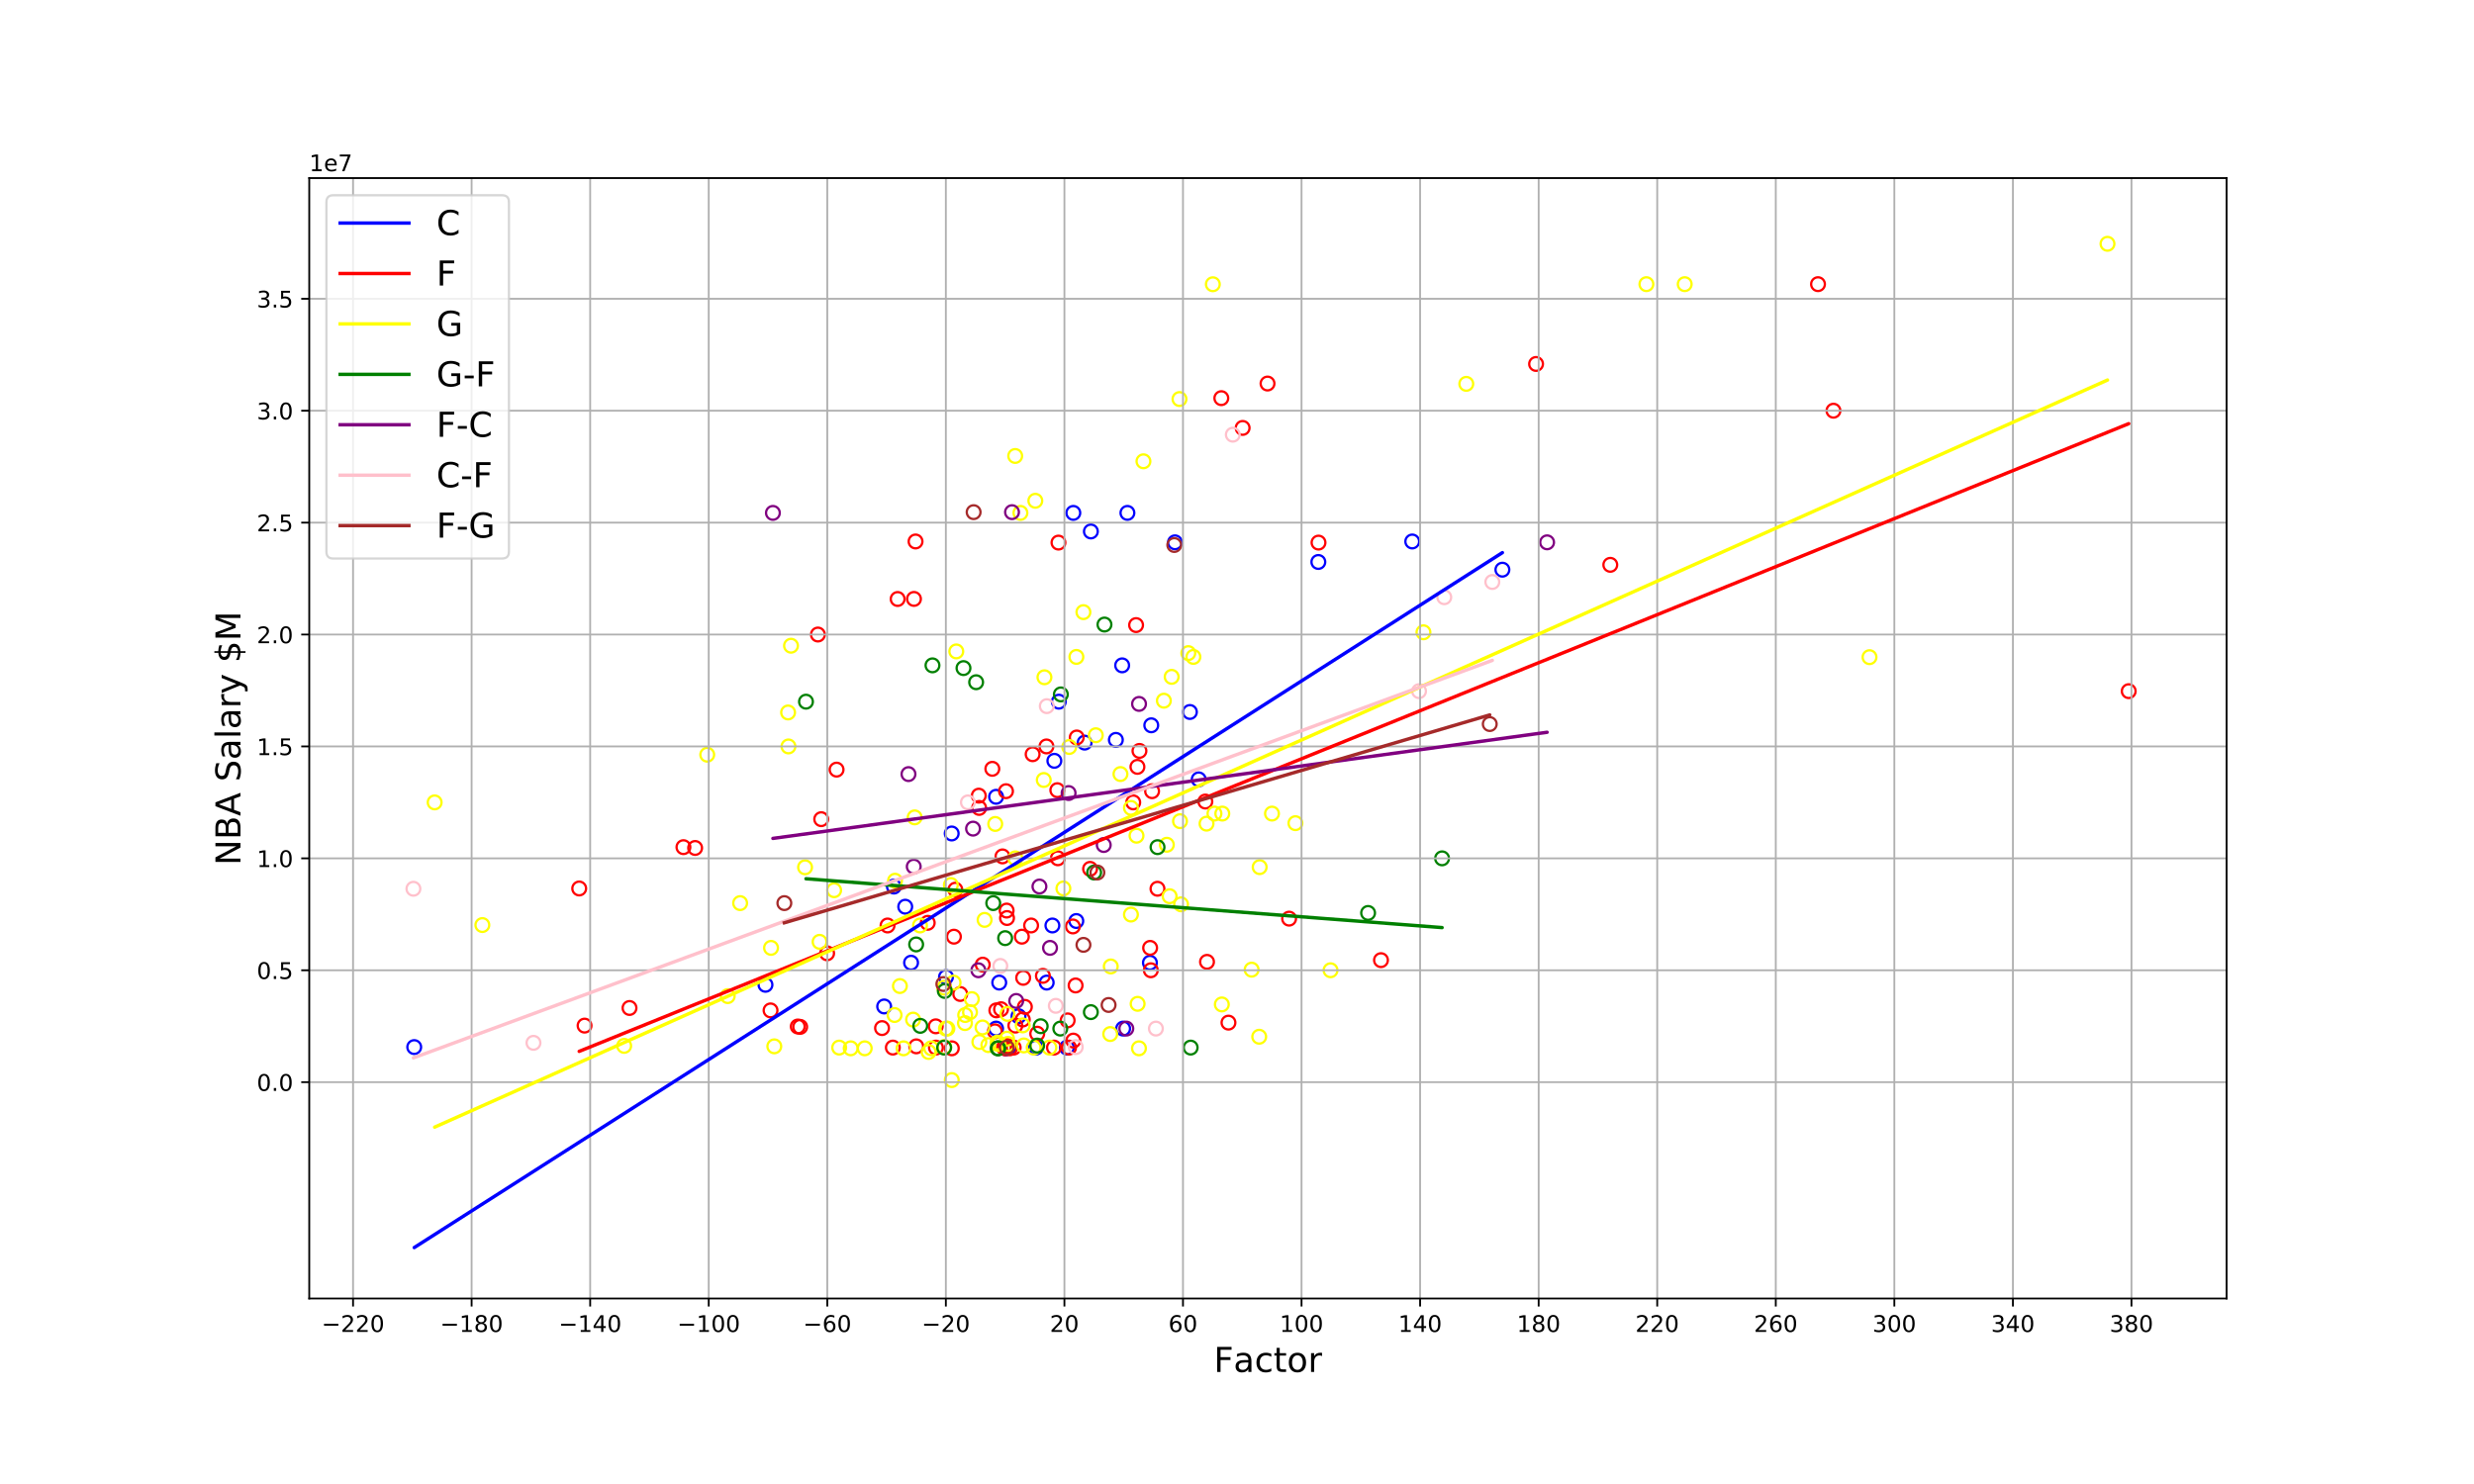 <?xml version="1.0" encoding="utf-8" standalone="no"?>
<!DOCTYPE svg PUBLIC "-//W3C//DTD SVG 1.1//EN"
  "http://www.w3.org/Graphics/SVG/1.1/DTD/svg11.dtd">
<!-- Created with matplotlib (https://matplotlib.org/) -->
<svg height="648pt" version="1.1" viewBox="0 0 1080 648" width="1080pt" xmlns="http://www.w3.org/2000/svg" xmlns:xlink="http://www.w3.org/1999/xlink">
 <defs>
  <style type="text/css">
*{stroke-linecap:butt;stroke-linejoin:round;}
  </style>
 </defs>
 <g id="figure_1">
  <g id="patch_1">
   <path d="M 0 648 
L 1080 648 
L 1080 0 
L 0 0 
z
" style="fill:#ffffff;"/>
  </g>
  <g id="axes_1">
   <g id="patch_2">
    <path d="M 135 567 
L 972 567 
L 972 77.76 
L 135 77.76 
z
" style="fill:#ffffff;"/>
   </g>
   <g id="PathCollection_1">
    <defs>
     <path d="M 0 3 
C 0.796 3 1.559 2.684 2.121 2.121 
C 2.684 1.559 3 0.796 3 0 
C 3 -0.796 2.684 -1.559 2.121 -2.121 
C 1.559 -2.684 0.796 -3 0 -3 
C -0.796 -3 -1.559 -2.684 -2.121 -2.121 
C -2.684 -1.559 -3 -0.796 -3 0 
C -3 0.796 -2.684 1.559 -2.121 2.121 
C -1.559 2.684 -0.796 3 0 3 
z
" id="C0_0_3344d0a5f3"/>
    </defs>
    <g clip-path="url(#p12a66c3b39)">
     <use style="fill:none;stroke:#0000ff;" x="438.783" xlink:href="#C0_0_3344d0a5f3" y="457.436"/>
    </g>
    <g clip-path="url(#p12a66c3b39)">
     <use style="fill:none;stroke:#0000ff;" x="334.159" xlink:href="#C0_0_3344d0a5f3" y="430.021"/>
    </g>
    <g clip-path="url(#p12a66c3b39)">
     <use style="fill:none;stroke:#0000ff;" x="489.87" xlink:href="#C0_0_3344d0a5f3" y="290.532"/>
    </g>
    <g clip-path="url(#p12a66c3b39)">
     <use style="fill:none;stroke:#0000ff;" x="456.928" xlink:href="#C0_0_3344d0a5f3" y="429.054"/>
    </g>
    <g clip-path="url(#p12a66c3b39)">
     <use style="fill:none;stroke:#0000ff;" x="655.854" xlink:href="#C0_0_3344d0a5f3" y="248.755"/>
    </g>
    <g clip-path="url(#p12a66c3b39)">
     <use style="fill:none;stroke:#0000ff;" x="462.224" xlink:href="#C0_0_3344d0a5f3" y="306.39"/>
    </g>
    <g clip-path="url(#p12a66c3b39)">
     <use style="fill:none;stroke:#0000ff;" x="452.268" xlink:href="#C0_0_3344d0a5f3" y="457.436"/>
    </g>
    <g clip-path="url(#p12a66c3b39)">
     <use style="fill:none;stroke:#0000ff;" x="523.284" xlink:href="#C0_0_3344d0a5f3" y="340.321"/>
    </g>
    <g clip-path="url(#p12a66c3b39)">
     <use style="fill:none;stroke:#0000ff;" x="440.556" xlink:href="#C0_0_3344d0a5f3" y="457.22"/>
    </g>
    <g clip-path="url(#p12a66c3b39)">
     <use style="fill:none;stroke:#0000ff;" x="476.214" xlink:href="#C0_0_3344d0a5f3" y="232.062"/>
    </g>
    <g clip-path="url(#p12a66c3b39)">
     <use style="fill:none;stroke:#0000ff;" x="492.159" xlink:href="#C0_0_3344d0a5f3" y="223.959"/>
    </g>
    <g clip-path="url(#p12a66c3b39)">
     <use style="fill:none;stroke:#0000ff;" x="490.3" xlink:href="#C0_0_3344d0a5f3" y="449.139"/>
    </g>
    <g clip-path="url(#p12a66c3b39)">
     <use style="fill:none;stroke:#0000ff;" x="412.963" xlink:href="#C0_0_3344d0a5f3" y="426.631"/>
    </g>
    <g clip-path="url(#p12a66c3b39)">
     <use style="fill:none;stroke:#0000ff;" x="487.118" xlink:href="#C0_0_3344d0a5f3" y="323.071"/>
    </g>
    <g clip-path="url(#p12a66c3b39)">
     <use style="fill:none;stroke:#0000ff;" x="465.737" xlink:href="#C0_0_3344d0a5f3" y="457.436"/>
    </g>
    <g clip-path="url(#p12a66c3b39)">
     <use style="fill:none;stroke:#0000ff;" x="501.988" xlink:href="#C0_0_3344d0a5f3" y="420.375"/>
    </g>
    <g clip-path="url(#p12a66c3b39)">
     <use style="fill:none;stroke:#0000ff;" x="434.826" xlink:href="#C0_0_3344d0a5f3" y="449.139"/>
    </g>
    <g clip-path="url(#p12a66c3b39)">
     <use style="fill:none;stroke:#0000ff;" x="397.717" xlink:href="#C0_0_3344d0a5f3" y="420.375"/>
    </g>
    <g clip-path="url(#p12a66c3b39)">
     <use style="fill:none;stroke:#0000ff;" x="519.441" xlink:href="#C0_0_3344d0a5f3" y="310.892"/>
    </g>
    <g clip-path="url(#p12a66c3b39)">
     <use style="fill:none;stroke:#0000ff;" x="385.971" xlink:href="#C0_0_3344d0a5f3" y="439.482"/>
    </g>
    <g clip-path="url(#p12a66c3b39)">
     <use style="fill:none;stroke:#0000ff;" x="460.269" xlink:href="#C0_0_3344d0a5f3" y="332.213"/>
    </g>
    <g clip-path="url(#p12a66c3b39)">
     <use style="fill:none;stroke:#0000ff;" x="473.493" xlink:href="#C0_0_3344d0a5f3" y="324.267"/>
    </g>
    <g clip-path="url(#p12a66c3b39)">
     <use style="fill:none;stroke:#0000ff;" x="395.169" xlink:href="#C0_0_3344d0a5f3" y="395.918"/>
    </g>
    <g clip-path="url(#p12a66c3b39)">
     <use style="fill:none;stroke:#0000ff;" x="180.825" xlink:href="#C0_0_3344d0a5f3" y="457.213"/>
    </g>
    <g clip-path="url(#p12a66c3b39)">
     <use style="fill:none;stroke:#0000ff;" x="616.504" xlink:href="#C0_0_3344d0a5f3" y="236.439"/>
    </g>
    <g clip-path="url(#p12a66c3b39)">
     <use style="fill:none;stroke:#0000ff;" x="434.826" xlink:href="#C0_0_3344d0a5f3" y="347.926"/>
    </g>
    <g clip-path="url(#p12a66c3b39)">
     <use style="fill:none;stroke:#0000ff;" x="459.413" xlink:href="#C0_0_3344d0a5f3" y="404.122"/>
    </g>
    <g clip-path="url(#p12a66c3b39)">
     <use style="fill:none;stroke:#0000ff;" x="439.124" xlink:href="#C0_0_3344d0a5f3" y="457.752"/>
    </g>
    <g clip-path="url(#p12a66c3b39)">
     <use style="fill:none;stroke:#0000ff;" x="436.203" xlink:href="#C0_0_3344d0a5f3" y="429.054"/>
    </g>
    <g clip-path="url(#p12a66c3b39)">
     <use style="fill:none;stroke:#0000ff;" x="415.454" xlink:href="#C0_0_3344d0a5f3" y="363.943"/>
    </g>
    <g clip-path="url(#p12a66c3b39)">
     <use style="fill:none;stroke:#0000ff;" x="468.548" xlink:href="#C0_0_3344d0a5f3" y="223.959"/>
    </g>
    <g clip-path="url(#p12a66c3b39)">
     <use style="fill:none;stroke:#0000ff;" x="469.857" xlink:href="#C0_0_3344d0a5f3" y="402.167"/>
    </g>
    <g clip-path="url(#p12a66c3b39)">
     <use style="fill:none;stroke:#0000ff;" x="390.223" xlink:href="#C0_0_3344d0a5f3" y="387.121"/>
    </g>
    <g clip-path="url(#p12a66c3b39)">
     <use style="fill:none;stroke:#0000ff;" x="444.62" xlink:href="#C0_0_3344d0a5f3" y="443.73"/>
    </g>
    <g clip-path="url(#p12a66c3b39)">
     <use style="fill:none;stroke:#0000ff;" x="512.92" xlink:href="#C0_0_3344d0a5f3" y="236.814"/>
    </g>
    <g clip-path="url(#p12a66c3b39)">
     <use style="fill:none;stroke:#0000ff;" x="575.508" xlink:href="#C0_0_3344d0a5f3" y="245.389"/>
    </g>
    <g clip-path="url(#p12a66c3b39)">
     <use style="fill:none;stroke:#0000ff;" x="502.574" xlink:href="#C0_0_3344d0a5f3" y="316.709"/>
    </g>
   </g>
   <g id="PathCollection_2">
    <defs>
     <path d="M 0 3 
C 0.796 3 1.559 2.684 2.121 2.121 
C 2.684 1.559 3 0.796 3 0 
C 3 -0.796 2.684 -1.559 2.121 -2.121 
C 1.559 -2.684 0.796 -3 0 -3 
C -0.796 -3 -1.559 -2.684 -2.121 -2.121 
C -2.684 -1.559 -3 -0.796 -3 0 
C -3 0.796 -2.684 1.559 -2.121 2.121 
C -1.559 2.684 -0.796 3 0 3 
z
" id="C1_0_694afe02af"/>
    </defs>
    <g clip-path="url(#p12a66c3b39)">
     <use style="fill:none;stroke:#ff0000;" x="357.049" xlink:href="#C1_0_694afe02af" y="277.07"/>
    </g>
    <g clip-path="url(#p12a66c3b39)">
     <use style="fill:none;stroke:#ff0000;" x="462.068" xlink:href="#C1_0_694afe02af" y="236.929"/>
    </g>
    <g clip-path="url(#p12a66c3b39)">
     <use style="fill:none;stroke:#ff0000;" x="442.518" xlink:href="#C1_0_694afe02af" y="457.436"/>
    </g>
    <g clip-path="url(#p12a66c3b39)">
     <use style="fill:none;stroke:#ff0000;" x="553.328" xlink:href="#C1_0_694afe02af" y="167.47"/>
    </g>
    <g clip-path="url(#p12a66c3b39)">
     <use style="fill:none;stroke:#ff0000;" x="427.28" xlink:href="#C1_0_694afe02af" y="347.432"/>
    </g>
    <g clip-path="url(#p12a66c3b39)">
     <use style="fill:none;stroke:#ff0000;" x="800.378" xlink:href="#C1_0_694afe02af" y="179.337"/>
    </g>
    <g clip-path="url(#p12a66c3b39)">
     <use style="fill:none;stroke:#ff0000;" x="468.55" xlink:href="#C1_0_694afe02af" y="454.381"/>
    </g>
    <g clip-path="url(#p12a66c3b39)">
     <use style="fill:none;stroke:#ff0000;" x="443.242" xlink:href="#C1_0_694afe02af" y="447.839"/>
    </g>
    <g clip-path="url(#p12a66c3b39)">
     <use style="fill:none;stroke:#ff0000;" x="502.933" xlink:href="#C1_0_694afe02af" y="345.483"/>
    </g>
    <g clip-path="url(#p12a66c3b39)">
     <use style="fill:none;stroke:#ff0000;" x="496.535" xlink:href="#C1_0_694afe02af" y="334.854"/>
    </g>
    <g clip-path="url(#p12a66c3b39)">
     <use style="fill:none;stroke:#ff0000;" x="365.2" xlink:href="#C1_0_694afe02af" y="336.061"/>
    </g>
    <g clip-path="url(#p12a66c3b39)">
     <use style="fill:none;stroke:#ff0000;" x="336.375" xlink:href="#C1_0_694afe02af" y="441.2"/>
    </g>
    <g clip-path="url(#p12a66c3b39)">
     <use style="fill:none;stroke:#ff0000;" x="434.303" xlink:href="#C1_0_694afe02af" y="450.326"/>
    </g>
    <g clip-path="url(#p12a66c3b39)">
     <use style="fill:none;stroke:#ff0000;" x="408.577" xlink:href="#C1_0_694afe02af" y="457.436"/>
    </g>
    <g clip-path="url(#p12a66c3b39)">
     <use style="fill:none;stroke:#ff0000;" x="502.385" xlink:href="#C1_0_694afe02af" y="423.669"/>
    </g>
    <g clip-path="url(#p12a66c3b39)">
     <use style="fill:none;stroke:#ff0000;" x="252.845" xlink:href="#C1_0_694afe02af" y="387.959"/>
    </g>
    <g clip-path="url(#p12a66c3b39)">
     <use style="fill:none;stroke:#ff0000;" x="542.464" xlink:href="#C1_0_694afe02af" y="186.855"/>
    </g>
    <g clip-path="url(#p12a66c3b39)">
     <use style="fill:none;stroke:#ff0000;" x="670.557" xlink:href="#C1_0_694afe02af" y="158.922"/>
    </g>
    <g clip-path="url(#p12a66c3b39)">
     <use style="fill:none;stroke:#ff0000;" x="446.479" xlink:href="#C1_0_694afe02af" y="445.172"/>
    </g>
    <g clip-path="url(#p12a66c3b39)">
     <use style="fill:none;stroke:#ff0000;" x="417.041" xlink:href="#C1_0_694afe02af" y="388.485"/>
    </g>
    <g clip-path="url(#p12a66c3b39)">
     <use style="fill:none;stroke:#ff0000;" x="929.272" xlink:href="#C1_0_694afe02af" y="301.8"/>
    </g>
    <g clip-path="url(#p12a66c3b39)">
     <use style="fill:none;stroke:#ff0000;" x="452.793" xlink:href="#C1_0_694afe02af" y="451.371"/>
    </g>
    <g clip-path="url(#p12a66c3b39)">
     <use style="fill:none;stroke:#ff0000;" x="439.607" xlink:href="#C1_0_694afe02af" y="400.864"/>
    </g>
    <g clip-path="url(#p12a66c3b39)">
     <use style="fill:none;stroke:#ff0000;" x="536.274" xlink:href="#C1_0_694afe02af" y="446.54"/>
    </g>
    <g clip-path="url(#p12a66c3b39)">
     <use style="fill:none;stroke:#ff0000;" x="358.496" xlink:href="#C1_0_694afe02af" y="357.699"/>
    </g>
    <g clip-path="url(#p12a66c3b39)">
     <use style="fill:none;stroke:#ff0000;" x="533.156" xlink:href="#C1_0_694afe02af" y="173.857"/>
    </g>
    <g clip-path="url(#p12a66c3b39)">
     <use style="fill:none;stroke:#ff0000;" x="439.436" xlink:href="#C1_0_694afe02af" y="397.607"/>
    </g>
    <g clip-path="url(#p12a66c3b39)">
     <use style="fill:none;stroke:#ff0000;" x="702.958" xlink:href="#C1_0_694afe02af" y="246.635"/>
    </g>
    <g clip-path="url(#p12a66c3b39)">
     <use style="fill:none;stroke:#ff0000;" x="436.999" xlink:href="#C1_0_694afe02af" y="440.688"/>
    </g>
    <g clip-path="url(#p12a66c3b39)">
     <use style="fill:none;stroke:#ff0000;" x="475.863" xlink:href="#C1_0_694afe02af" y="379.396"/>
    </g>
    <g clip-path="url(#p12a66c3b39)">
     <use style="fill:none;stroke:#ff0000;" x="793.634" xlink:href="#C1_0_694afe02af" y="124.078"/>
    </g>
    <g clip-path="url(#p12a66c3b39)">
     <use style="fill:none;stroke:#ff0000;" x="505.287" xlink:href="#C1_0_694afe02af" y="388.084"/>
    </g>
    <g clip-path="url(#p12a66c3b39)">
     <use style="fill:none;stroke:#ff0000;" x="562.746" xlink:href="#C1_0_694afe02af" y="401.133"/>
    </g>
    <g clip-path="url(#p12a66c3b39)">
     <use style="fill:none;stroke:#ff0000;" x="427.441" xlink:href="#C1_0_694afe02af" y="352.784"/>
    </g>
    <g clip-path="url(#p12a66c3b39)">
     <use style="fill:none;stroke:#ff0000;" x="495.949" xlink:href="#C1_0_694afe02af" y="272.95"/>
    </g>
    <g clip-path="url(#p12a66c3b39)">
     <use style="fill:none;stroke:#ff0000;" x="450.788" xlink:href="#C1_0_694afe02af" y="329.34"/>
    </g>
    <g clip-path="url(#p12a66c3b39)">
     <use style="fill:none;stroke:#ff0000;" x="526.181" xlink:href="#C1_0_694afe02af" y="350.002"/>
    </g>
    <g clip-path="url(#p12a66c3b39)">
     <use style="fill:none;stroke:#ff0000;" x="399.673" xlink:href="#C1_0_694afe02af" y="236.439"/>
    </g>
    <g clip-path="url(#p12a66c3b39)">
     <use style="fill:none;stroke:#ff0000;" x="387.456" xlink:href="#C1_0_694afe02af" y="404.122"/>
    </g>
    <g clip-path="url(#p12a66c3b39)">
     <use style="fill:none;stroke:#ff0000;" x="461.796" xlink:href="#C1_0_694afe02af" y="374.776"/>
    </g>
    <g clip-path="url(#p12a66c3b39)">
     <use style="fill:none;stroke:#ff0000;" x="439.162" xlink:href="#C1_0_694afe02af" y="345.483"/>
    </g>
    <g clip-path="url(#p12a66c3b39)">
     <use style="fill:none;stroke:#ff0000;" x="494.701" xlink:href="#C1_0_694afe02af" y="350.369"/>
    </g>
    <g clip-path="url(#p12a66c3b39)">
     <use style="fill:none;stroke:#ff0000;" x="303.452" xlink:href="#C1_0_694afe02af" y="370.267"/>
    </g>
    <g clip-path="url(#p12a66c3b39)">
     <use style="fill:none;stroke:#ff0000;" x="438.232" xlink:href="#C1_0_694afe02af" y="457.436"/>
    </g>
    <g clip-path="url(#p12a66c3b39)">
     <use style="fill:none;stroke:#ff0000;" x="361.069" xlink:href="#C1_0_694afe02af" y="416.269"/>
    </g>
    <g clip-path="url(#p12a66c3b39)">
     <use style="fill:none;stroke:#ff0000;" x="433.193" xlink:href="#C1_0_694afe02af" y="335.709"/>
    </g>
    <g clip-path="url(#p12a66c3b39)">
     <use style="fill:none;stroke:#ff0000;" x="526.908" xlink:href="#C1_0_694afe02af" y="420.004"/>
    </g>
    <g clip-path="url(#p12a66c3b39)">
     <use style="fill:none;stroke:#ff0000;" x="408.492" xlink:href="#C1_0_694afe02af" y="448.157"/>
    </g>
    <g clip-path="url(#p12a66c3b39)">
     <use style="fill:none;stroke:#ff0000;" x="404.991" xlink:href="#C1_0_694afe02af" y="402.953"/>
    </g>
    <g clip-path="url(#p12a66c3b39)">
     <use style="fill:none;stroke:#ff0000;" x="439.536" xlink:href="#C1_0_694afe02af" y="456.688"/>
    </g>
    <g clip-path="url(#p12a66c3b39)">
     <use style="fill:none;stroke:#ff0000;" x="391.861" xlink:href="#C1_0_694afe02af" y="261.554"/>
    </g>
    <g clip-path="url(#p12a66c3b39)">
     <use style="fill:none;stroke:#ff0000;" x="602.856" xlink:href="#C1_0_694afe02af" y="419.255"/>
    </g>
    <g clip-path="url(#p12a66c3b39)">
     <use style="fill:none;stroke:#ff0000;" x="468.355" xlink:href="#C1_0_694afe02af" y="404.541"/>
    </g>
    <g clip-path="url(#p12a66c3b39)">
     <use style="fill:none;stroke:#ff0000;" x="398.985" xlink:href="#C1_0_694afe02af" y="261.521"/>
    </g>
    <g clip-path="url(#p12a66c3b39)">
     <use style="fill:none;stroke:#ff0000;" x="385.04" xlink:href="#C1_0_694afe02af" y="448.92"/>
    </g>
    <g clip-path="url(#p12a66c3b39)">
     <use style="fill:none;stroke:#ff0000;" x="497.416" xlink:href="#C1_0_694afe02af" y="327.891"/>
    </g>
    <g clip-path="url(#p12a66c3b39)">
     <use style="fill:none;stroke:#ff0000;" x="469.543" xlink:href="#C1_0_694afe02af" y="430.309"/>
    </g>
    <g clip-path="url(#p12a66c3b39)">
     <use style="fill:none;stroke:#ff0000;" x="502.075" xlink:href="#C1_0_694afe02af" y="413.895"/>
    </g>
    <g clip-path="url(#p12a66c3b39)">
     <use style="fill:none;stroke:#ff0000;" x="446.66" xlink:href="#C1_0_694afe02af" y="426.979"/>
    </g>
    <g clip-path="url(#p12a66c3b39)">
     <use style="fill:none;stroke:#ff0000;" x="274.809" xlink:href="#C1_0_694afe02af" y="440.143"/>
    </g>
    <g clip-path="url(#p12a66c3b39)">
     <use style="fill:none;stroke:#ff0000;" x="434.942" xlink:href="#C1_0_694afe02af" y="441.176"/>
    </g>
    <g clip-path="url(#p12a66c3b39)">
     <use style="fill:none;stroke:#ff0000;" x="255.192" xlink:href="#C1_0_694afe02af" y="447.839"/>
    </g>
    <g clip-path="url(#p12a66c3b39)">
     <use style="fill:none;stroke:#ff0000;" x="416.425" xlink:href="#C1_0_694afe02af" y="409.009"/>
    </g>
    <g clip-path="url(#p12a66c3b39)">
     <use style="fill:none;stroke:#ff0000;" x="389.76" xlink:href="#C1_0_694afe02af" y="457.436"/>
    </g>
    <g clip-path="url(#p12a66c3b39)">
     <use style="fill:none;stroke:#ff0000;" x="460.094" xlink:href="#C1_0_694afe02af" y="457.436"/>
    </g>
    <g clip-path="url(#p12a66c3b39)">
     <use style="fill:none;stroke:#ff0000;" x="455.27" xlink:href="#C1_0_694afe02af" y="426.112"/>
    </g>
    <g clip-path="url(#p12a66c3b39)">
     <use style="fill:none;stroke:#ff0000;" x="456.815" xlink:href="#C1_0_694afe02af" y="325.936"/>
    </g>
    <g clip-path="url(#p12a66c3b39)">
     <use style="fill:none;stroke:#ff0000;" x="575.582" xlink:href="#C1_0_694afe02af" y="236.929"/>
    </g>
    <g clip-path="url(#p12a66c3b39)">
     <use style="fill:none;stroke:#ff0000;" x="446.077" xlink:href="#C1_0_694afe02af" y="409.009"/>
    </g>
    <g clip-path="url(#p12a66c3b39)">
     <use style="fill:none;stroke:#ff0000;" x="399.986" xlink:href="#C1_0_694afe02af" y="456.893"/>
    </g>
    <g clip-path="url(#p12a66c3b39)">
     <use style="fill:none;stroke:#ff0000;" x="470.038" xlink:href="#C1_0_694afe02af" y="322.027"/>
    </g>
    <g clip-path="url(#p12a66c3b39)">
     <use style="fill:none;stroke:#ff0000;" x="348.258" xlink:href="#C1_0_694afe02af" y="448.229"/>
    </g>
    <g clip-path="url(#p12a66c3b39)">
     <use style="fill:none;stroke:#ff0000;" x="437.625" xlink:href="#C1_0_694afe02af" y="373.95"/>
    </g>
    <g clip-path="url(#p12a66c3b39)">
     <use style="fill:none;stroke:#ff0000;" x="447.399" xlink:href="#C1_0_694afe02af" y="439.655"/>
    </g>
    <g clip-path="url(#p12a66c3b39)">
     <use style="fill:none;stroke:#ff0000;" x="438.783" xlink:href="#C1_0_694afe02af" y="457.752"/>
    </g>
    <g clip-path="url(#p12a66c3b39)">
     <use style="fill:none;stroke:#ff0000;" x="349.309" xlink:href="#C1_0_694afe02af" y="448.391"/>
    </g>
    <g clip-path="url(#p12a66c3b39)">
     <use style="fill:none;stroke:#ff0000;" x="419.176" xlink:href="#C1_0_694afe02af" y="434.024"/>
    </g>
    <g clip-path="url(#p12a66c3b39)">
     <use style="fill:none;stroke:#ff0000;" x="466.692" xlink:href="#C1_0_694afe02af" y="457.436"/>
    </g>
    <g clip-path="url(#p12a66c3b39)">
     <use style="fill:none;stroke:#ff0000;" x="298.347" xlink:href="#C1_0_694afe02af" y="369.916"/>
    </g>
    <g clip-path="url(#p12a66c3b39)">
     <use style="fill:none;stroke:#ff0000;" x="461.564" xlink:href="#C1_0_694afe02af" y="345.038"/>
    </g>
    <g clip-path="url(#p12a66c3b39)">
     <use style="fill:none;stroke:#ff0000;" x="440.825" xlink:href="#C1_0_694afe02af" y="457.752"/>
    </g>
    <g clip-path="url(#p12a66c3b39)">
     <use style="fill:none;stroke:#ff0000;" x="429.002" xlink:href="#C1_0_694afe02af" y="421.225"/>
    </g>
    <g clip-path="url(#p12a66c3b39)">
     <use style="fill:none;stroke:#ff0000;" x="450.118" xlink:href="#C1_0_694afe02af" y="404.122"/>
    </g>
    <g clip-path="url(#p12a66c3b39)">
     <use style="fill:none;stroke:#ff0000;" x="466.075" xlink:href="#C1_0_694afe02af" y="445.56"/>
    </g>
    <g clip-path="url(#p12a66c3b39)">
     <use style="fill:none;stroke:#ff0000;" x="415.506" xlink:href="#C1_0_694afe02af" y="457.752"/>
    </g>
   </g>
   <g id="PathCollection_3">
    <defs>
     <path d="M 0 3 
C 0.796 3 1.559 2.684 2.121 2.121 
C 2.684 1.559 3 0.796 3 0 
C 3 -0.796 2.684 -1.559 2.121 -2.121 
C 1.559 -2.684 0.796 -3 0 -3 
C -0.796 -3 -1.559 -2.684 -2.121 -2.121 
C -2.684 -1.559 -3 -0.796 -3 0 
C -3 0.796 -2.684 1.559 -2.121 2.121 
C -1.559 2.684 -0.796 3 0 3 
z
" id="C2_0_0d891f2e93"/>
    </defs>
    <g clip-path="url(#p12a66c3b39)">
     <use style="fill:none;stroke:#ffff00;" x="484.896" xlink:href="#C2_0_0d891f2e93" y="422.007"/>
    </g>
    <g clip-path="url(#p12a66c3b39)">
     <use style="fill:none;stroke:#ffff00;" x="515.122" xlink:href="#C2_0_0d891f2e93" y="358.572"/>
    </g>
    <g clip-path="url(#p12a66c3b39)">
     <use style="fill:none;stroke:#ffff00;" x="533.583" xlink:href="#C2_0_0d891f2e93" y="355.256"/>
    </g>
    <g clip-path="url(#p12a66c3b39)">
     <use style="fill:none;stroke:#ffff00;" x="431.443" xlink:href="#C2_0_0d891f2e93" y="456.349"/>
    </g>
    <g clip-path="url(#p12a66c3b39)">
     <use style="fill:none;stroke:#ffff00;" x="621.388" xlink:href="#C2_0_0d891f2e93" y="276.1"/>
    </g>
    <g clip-path="url(#p12a66c3b39)">
     <use style="fill:none;stroke:#ffff00;" x="435.834" xlink:href="#C2_0_0d891f2e93" y="455.893"/>
    </g>
    <g clip-path="url(#p12a66c3b39)">
     <use style="fill:none;stroke:#ffff00;" x="497.204" xlink:href="#C2_0_0d891f2e93" y="457.752"/>
    </g>
    <g clip-path="url(#p12a66c3b39)">
     <use style="fill:none;stroke:#ffff00;" x="580.835" xlink:href="#C2_0_0d891f2e93" y="423.669"/>
    </g>
    <g clip-path="url(#p12a66c3b39)">
     <use style="fill:none;stroke:#ffff00;" x="439.783" xlink:href="#C2_0_0d891f2e93" y="442.723"/>
    </g>
    <g clip-path="url(#p12a66c3b39)">
     <use style="fill:none;stroke:#ffff00;" x="412.189" xlink:href="#C2_0_0d891f2e93" y="431.282"/>
    </g>
    <g clip-path="url(#p12a66c3b39)">
     <use style="fill:none;stroke:#ffff00;" x="345.304" xlink:href="#C2_0_0d891f2e93" y="281.956"/>
    </g>
    <g clip-path="url(#p12a66c3b39)">
     <use style="fill:none;stroke:#ffff00;" x="405.375" xlink:href="#C2_0_0d891f2e93" y="459.347"/>
    </g>
    <g clip-path="url(#p12a66c3b39)">
     <use style="fill:none;stroke:#ffff00;" x="189.742" xlink:href="#C2_0_0d891f2e93" y="350.369"/>
    </g>
    <g clip-path="url(#p12a66c3b39)">
     <use style="fill:none;stroke:#ffff00;" x="549.896" xlink:href="#C2_0_0d891f2e93" y="378.638"/>
    </g>
    <g clip-path="url(#p12a66c3b39)">
     <use style="fill:none;stroke:#ffff00;" x="308.736" xlink:href="#C2_0_0d891f2e93" y="329.54"/>
    </g>
    <g clip-path="url(#p12a66c3b39)">
     <use style="fill:none;stroke:#ffff00;" x="272.477" xlink:href="#C2_0_0d891f2e93" y="456.688"/>
    </g>
    <g clip-path="url(#p12a66c3b39)">
     <use style="fill:none;stroke:#ffff00;" x="424.236" xlink:href="#C2_0_0d891f2e93" y="436.268"/>
    </g>
    <g clip-path="url(#p12a66c3b39)">
     <use style="fill:none;stroke:#ffff00;" x="427.522" xlink:href="#C2_0_0d891f2e93" y="454.992"/>
    </g>
    <g clip-path="url(#p12a66c3b39)">
     <use style="fill:none;stroke:#ffff00;" x="398.6" xlink:href="#C2_0_0d891f2e93" y="445.219"/>
    </g>
    <g clip-path="url(#p12a66c3b39)">
     <use style="fill:none;stroke:#ffff00;" x="412.948" xlink:href="#C2_0_0d891f2e93" y="449.139"/>
    </g>
    <g clip-path="url(#p12a66c3b39)">
     <use style="fill:none;stroke:#ffff00;" x="493.713" xlink:href="#C2_0_0d891f2e93" y="352.776"/>
    </g>
    <g clip-path="url(#p12a66c3b39)">
     <use style="fill:none;stroke:#ffff00;" x="446.458" xlink:href="#C2_0_0d891f2e93" y="447.741"/>
    </g>
    <g clip-path="url(#p12a66c3b39)">
     <use style="fill:none;stroke:#ffff00;" x="399.291" xlink:href="#C2_0_0d891f2e93" y="356.914"/>
    </g>
    <g clip-path="url(#p12a66c3b39)">
     <use style="fill:none;stroke:#ffff00;" x="435.479" xlink:href="#C2_0_0d891f2e93" y="455.199"/>
    </g>
    <g clip-path="url(#p12a66c3b39)">
     <use style="fill:none;stroke:#ffff00;" x="344.032" xlink:href="#C2_0_0d891f2e93" y="311.102"/>
    </g>
    <g clip-path="url(#p12a66c3b39)">
     <use style="fill:none;stroke:#ffff00;" x="496.621" xlink:href="#C2_0_0d891f2e93" y="438.33"/>
    </g>
    <g clip-path="url(#p12a66c3b39)">
     <use style="fill:none;stroke:#ffff00;" x="413.576" xlink:href="#C2_0_0d891f2e93" y="449.139"/>
    </g>
    <g clip-path="url(#p12a66c3b39)">
     <use style="fill:none;stroke:#ffff00;" x="401.617" xlink:href="#C2_0_0d891f2e93" y="404.122"/>
    </g>
    <g clip-path="url(#p12a66c3b39)">
     <use style="fill:none;stroke:#ffff00;" x="508.073" xlink:href="#C2_0_0d891f2e93" y="305.965"/>
    </g>
    <g clip-path="url(#p12a66c3b39)">
     <use style="fill:none;stroke:#ffff00;" x="371.369" xlink:href="#C2_0_0d891f2e93" y="457.752"/>
    </g>
    <g clip-path="url(#p12a66c3b39)">
     <use style="fill:none;stroke:#ffff00;" x="509.376" xlink:href="#C2_0_0d891f2e93" y="368.869"/>
    </g>
    <g clip-path="url(#p12a66c3b39)">
     <use style="fill:none;stroke:#ffff00;" x="434.458" xlink:href="#C2_0_0d891f2e93" y="359.786"/>
    </g>
    <g clip-path="url(#p12a66c3b39)">
     <use style="fill:none;stroke:#ffff00;" x="920.008" xlink:href="#C2_0_0d891f2e93" y="106.457"/>
    </g>
    <g clip-path="url(#p12a66c3b39)">
     <use style="fill:none;stroke:#ffff00;" x="510.586" xlink:href="#C2_0_0d891f2e93" y="391.342"/>
    </g>
    <g clip-path="url(#p12a66c3b39)">
     <use style="fill:none;stroke:#ffff00;" x="210.566" xlink:href="#C2_0_0d891f2e93" y="403.93"/>
    </g>
    <g clip-path="url(#p12a66c3b39)">
     <use style="fill:none;stroke:#ffff00;" x="816.118" xlink:href="#C2_0_0d891f2e93" y="286.953"/>
    </g>
    <g clip-path="url(#p12a66c3b39)">
     <use style="fill:none;stroke:#ffff00;" x="455.648" xlink:href="#C2_0_0d891f2e93" y="340.592"/>
    </g>
    <g clip-path="url(#p12a66c3b39)">
     <use style="fill:none;stroke:#ffff00;" x="529.454" xlink:href="#C2_0_0d891f2e93" y="124.117"/>
    </g>
    <g clip-path="url(#p12a66c3b39)">
     <use style="fill:none;stroke:#ffff00;" x="496.137" xlink:href="#C2_0_0d891f2e93" y="364.919"/>
    </g>
    <g clip-path="url(#p12a66c3b39)">
     <use style="fill:none;stroke:#ffff00;" x="735.444" xlink:href="#C2_0_0d891f2e93" y="124.078"/>
    </g>
    <g clip-path="url(#p12a66c3b39)">
     <use style="fill:none;stroke:#ffff00;" x="366.338" xlink:href="#C2_0_0d891f2e93" y="457.436"/>
    </g>
    <g clip-path="url(#p12a66c3b39)">
     <use style="fill:none;stroke:#ffff00;" x="451.231" xlink:href="#C2_0_0d891f2e93" y="457.436"/>
    </g>
    <g clip-path="url(#p12a66c3b39)">
     <use style="fill:none;stroke:#ffff00;" x="443.218" xlink:href="#C2_0_0d891f2e93" y="374.802"/>
    </g>
    <g clip-path="url(#p12a66c3b39)">
     <use style="fill:none;stroke:#ffff00;" x="493.697" xlink:href="#C2_0_0d891f2e93" y="399.349"/>
    </g>
    <g clip-path="url(#p12a66c3b39)">
     <use style="fill:none;stroke:#ffff00;" x="472.95" xlink:href="#C2_0_0d891f2e93" y="267.297"/>
    </g>
    <g clip-path="url(#p12a66c3b39)">
     <use style="fill:none;stroke:#ffff00;" x="546.387" xlink:href="#C2_0_0d891f2e93" y="423.404"/>
    </g>
    <g clip-path="url(#p12a66c3b39)">
     <use style="fill:none;stroke:#ffff00;" x="323.099" xlink:href="#C2_0_0d891f2e93" y="394.349"/>
    </g>
    <g clip-path="url(#p12a66c3b39)">
     <use style="fill:none;stroke:#ffff00;" x="530.162" xlink:href="#C2_0_0d891f2e93" y="355.256"/>
    </g>
    <g clip-path="url(#p12a66c3b39)">
     <use style="fill:none;stroke:#ffff00;" x="555.271" xlink:href="#C2_0_0d891f2e93" y="355.256"/>
    </g>
    <g clip-path="url(#p12a66c3b39)">
     <use style="fill:none;stroke:#ffff00;" x="390.716" xlink:href="#C2_0_0d891f2e93" y="384.576"/>
    </g>
    <g clip-path="url(#p12a66c3b39)">
     <use style="fill:none;stroke:#ffff00;" x="416.27" xlink:href="#C2_0_0d891f2e93" y="429.054"/>
    </g>
    <g clip-path="url(#p12a66c3b39)">
     <use style="fill:none;stroke:#ffff00;" x="458.109" xlink:href="#C2_0_0d891f2e93" y="457.436"/>
    </g>
    <g clip-path="url(#p12a66c3b39)">
     <use style="fill:none;stroke:#ffff00;" x="428.921" xlink:href="#C2_0_0d891f2e93" y="448.648"/>
    </g>
    <g clip-path="url(#p12a66c3b39)">
     <use style="fill:none;stroke:#ffff00;" x="511.476" xlink:href="#C2_0_0d891f2e93" y="295.549"/>
    </g>
    <g clip-path="url(#p12a66c3b39)">
     <use style="fill:none;stroke:#ffff00;" x="526.7" xlink:href="#C2_0_0d891f2e93" y="359.654"/>
    </g>
    <g clip-path="url(#p12a66c3b39)">
     <use style="fill:none;stroke:#ffff00;" x="344.191" xlink:href="#C2_0_0d891f2e93" y="325.936"/>
    </g>
    <g clip-path="url(#p12a66c3b39)">
     <use style="fill:none;stroke:#ffff00;" x="446.943" xlink:href="#C2_0_0d891f2e93" y="456.497"/>
    </g>
    <g clip-path="url(#p12a66c3b39)">
     <use style="fill:none;stroke:#ffff00;" x="520.962" xlink:href="#C2_0_0d891f2e93" y="286.843"/>
    </g>
    <g clip-path="url(#p12a66c3b39)">
     <use style="fill:none;stroke:#ffff00;" x="364.134" xlink:href="#C2_0_0d891f2e93" y="388.72"/>
    </g>
    <g clip-path="url(#p12a66c3b39)">
     <use style="fill:none;stroke:#ffff00;" x="439.594" xlink:href="#C2_0_0d891f2e93" y="453.551"/>
    </g>
    <g clip-path="url(#p12a66c3b39)">
     <use style="fill:none;stroke:#ffff00;" x="469.885" xlink:href="#C2_0_0d891f2e93" y="286.843"/>
    </g>
    <g clip-path="url(#p12a66c3b39)">
     <use style="fill:none;stroke:#ffff00;" x="439.981" xlink:href="#C2_0_0d891f2e93" y="455.827"/>
    </g>
    <g clip-path="url(#p12a66c3b39)">
     <use style="fill:none;stroke:#ffff00;" x="451.959" xlink:href="#C2_0_0d891f2e93" y="218.664"/>
    </g>
    <g clip-path="url(#p12a66c3b39)">
     <use style="fill:none;stroke:#ffff00;" x="415.09" xlink:href="#C2_0_0d891f2e93" y="386.445"/>
    </g>
    <g clip-path="url(#p12a66c3b39)">
     <use style="fill:none;stroke:#ffff00;" x="357.787" xlink:href="#C2_0_0d891f2e93" y="411.257"/>
    </g>
    <g clip-path="url(#p12a66c3b39)">
     <use style="fill:none;stroke:#ffff00;" x="392.841" xlink:href="#C2_0_0d891f2e93" y="430.564"/>
    </g>
    <g clip-path="url(#p12a66c3b39)">
     <use style="fill:none;stroke:#ffff00;" x="421.342" xlink:href="#C2_0_0d891f2e93" y="443.215"/>
    </g>
    <g clip-path="url(#p12a66c3b39)">
     <use style="fill:none;stroke:#ffff00;" x="394.436" xlink:href="#C2_0_0d891f2e93" y="457.752"/>
    </g>
    <g clip-path="url(#p12a66c3b39)">
     <use style="fill:none;stroke:#ffff00;" x="718.72" xlink:href="#C2_0_0d891f2e93" y="124.078"/>
    </g>
    <g clip-path="url(#p12a66c3b39)">
     <use style="fill:none;stroke:#ffff00;" x="478.357" xlink:href="#C2_0_0d891f2e93" y="321.049"/>
    </g>
    <g clip-path="url(#p12a66c3b39)">
     <use style="fill:none;stroke:#ffff00;" x="429.817" xlink:href="#C2_0_0d891f2e93" y="401.679"/>
    </g>
    <g clip-path="url(#p12a66c3b39)">
     <use style="fill:none;stroke:#ffff00;" x="377.49" xlink:href="#C2_0_0d891f2e93" y="457.752"/>
    </g>
    <g clip-path="url(#p12a66c3b39)">
     <use style="fill:none;stroke:#ffff00;" x="421.237" xlink:href="#C2_0_0d891f2e93" y="446.74"/>
    </g>
    <g clip-path="url(#p12a66c3b39)">
     <use style="fill:none;stroke:#ffff00;" x="415.488" xlink:href="#C2_0_0d891f2e93" y="471.627"/>
    </g>
    <g clip-path="url(#p12a66c3b39)">
     <use style="fill:none;stroke:#ffff00;" x="338.009" xlink:href="#C2_0_0d891f2e93" y="456.893"/>
    </g>
    <g clip-path="url(#p12a66c3b39)">
     <use style="fill:none;stroke:#ffff00;" x="484.657" xlink:href="#C2_0_0d891f2e93" y="451.522"/>
    </g>
    <g clip-path="url(#p12a66c3b39)">
     <use style="fill:none;stroke:#ffff00;" x="412.197" xlink:href="#C2_0_0d891f2e93" y="457.197"/>
    </g>
    <g clip-path="url(#p12a66c3b39)">
     <use style="fill:none;stroke:#ffff00;" x="417.457" xlink:href="#C2_0_0d891f2e93" y="284.445"/>
    </g>
    <g clip-path="url(#p12a66c3b39)">
     <use style="fill:none;stroke:#ffff00;" x="466.765" xlink:href="#C2_0_0d891f2e93" y="326.18"/>
    </g>
    <g clip-path="url(#p12a66c3b39)">
     <use style="fill:none;stroke:#ffff00;" x="455.937" xlink:href="#C2_0_0d891f2e93" y="295.738"/>
    </g>
    <g clip-path="url(#p12a66c3b39)">
     <use style="fill:none;stroke:#ffff00;" x="533.379" xlink:href="#C2_0_0d891f2e93" y="438.593"/>
    </g>
    <g clip-path="url(#p12a66c3b39)">
     <use style="fill:none;stroke:#ffff00;" x="443.179" xlink:href="#C2_0_0d891f2e93" y="199.102"/>
    </g>
    <g clip-path="url(#p12a66c3b39)">
     <use style="fill:none;stroke:#ffff00;" x="317.684" xlink:href="#C2_0_0d891f2e93" y="434.959"/>
    </g>
    <g clip-path="url(#p12a66c3b39)">
     <use style="fill:none;stroke:#ffff00;" x="515.58" xlink:href="#C2_0_0d891f2e93" y="394.886"/>
    </g>
    <g clip-path="url(#p12a66c3b39)">
     <use style="fill:none;stroke:#ffff00;" x="390.513" xlink:href="#C2_0_0d891f2e93" y="443.215"/>
    </g>
    <g clip-path="url(#p12a66c3b39)">
     <use style="fill:none;stroke:#ffff00;" x="499.157" xlink:href="#C2_0_0d891f2e93" y="201.425"/>
    </g>
    <g clip-path="url(#p12a66c3b39)">
     <use style="fill:none;stroke:#ffff00;" x="423.448" xlink:href="#C2_0_0d891f2e93" y="441.993"/>
    </g>
    <g clip-path="url(#p12a66c3b39)">
     <use style="fill:none;stroke:#ffff00;" x="565.504" xlink:href="#C2_0_0d891f2e93" y="359.444"/>
    </g>
    <g clip-path="url(#p12a66c3b39)">
     <use style="fill:none;stroke:#ffff00;" x="406.496" xlink:href="#C2_0_0d891f2e93" y="457.752"/>
    </g>
    <g clip-path="url(#p12a66c3b39)">
     <use style="fill:none;stroke:#ffff00;" x="489.125" xlink:href="#C2_0_0d891f2e93" y="337.992"/>
    </g>
    <g clip-path="url(#p12a66c3b39)">
     <use style="fill:none;stroke:#ffff00;" x="640.095" xlink:href="#C2_0_0d891f2e93" y="167.609"/>
    </g>
    <g clip-path="url(#p12a66c3b39)">
     <use style="fill:none;stroke:#ffff00;" x="464.211" xlink:href="#C2_0_0d891f2e93" y="387.959"/>
    </g>
    <g clip-path="url(#p12a66c3b39)">
     <use style="fill:none;stroke:#ffff00;" x="514.893" xlink:href="#C2_0_0d891f2e93" y="174.244"/>
    </g>
    <g clip-path="url(#p12a66c3b39)">
     <use style="fill:none;stroke:#ffff00;" x="351.443" xlink:href="#C2_0_0d891f2e93" y="378.712"/>
    </g>
    <g clip-path="url(#p12a66c3b39)">
     <use style="fill:none;stroke:#ffff00;" x="445.455" xlink:href="#C2_0_0d891f2e93" y="223.959"/>
    </g>
    <g clip-path="url(#p12a66c3b39)">
     <use style="fill:none;stroke:#ffff00;" x="336.585" xlink:href="#C2_0_0d891f2e93" y="413.895"/>
    </g>
    <g clip-path="url(#p12a66c3b39)">
     <use style="fill:none;stroke:#ffff00;" x="549.695" xlink:href="#C2_0_0d891f2e93" y="452.7"/>
    </g>
    <g clip-path="url(#p12a66c3b39)">
     <use style="fill:none;stroke:#ffff00;" x="518.747" xlink:href="#C2_0_0d891f2e93" y="285.184"/>
    </g>
   </g>
   <g id="PathCollection_4">
    <defs>
     <path d="M 0 3 
C 0.796 3 1.559 2.684 2.121 2.121 
C 2.684 1.559 3 0.796 3 0 
C 3 -0.796 2.684 -1.559 2.121 -2.121 
C 1.559 -2.684 0.796 -3 0 -3 
C -0.796 -3 -1.559 -2.684 -2.121 -2.121 
C -2.684 -1.559 -3 -0.796 -3 0 
C -3 0.796 -2.684 1.559 -2.121 2.121 
C -1.559 2.684 -0.796 3 0 3 
z
" id="C3_0_9aca608a35"/>
    </defs>
    <g clip-path="url(#p12a66c3b39)">
     <use style="fill:none;stroke:#008000;" x="401.735" xlink:href="#C3_0_9aca608a35" y="447.945"/>
    </g>
    <g clip-path="url(#p12a66c3b39)">
     <use style="fill:none;stroke:#008000;" x="452.76" xlink:href="#C3_0_9aca608a35" y="456.559"/>
    </g>
    <g clip-path="url(#p12a66c3b39)">
     <use style="fill:none;stroke:#008000;" x="435.515" xlink:href="#C3_0_9aca608a35" y="457.752"/>
    </g>
    <g clip-path="url(#p12a66c3b39)">
     <use style="fill:none;stroke:#008000;" x="420.6" xlink:href="#C3_0_9aca608a35" y="291.73"/>
    </g>
    <g clip-path="url(#p12a66c3b39)">
     <use style="fill:none;stroke:#008000;" x="426.123" xlink:href="#C3_0_9aca608a35" y="297.898"/>
    </g>
    <g clip-path="url(#p12a66c3b39)">
     <use style="fill:none;stroke:#008000;" x="433.59" xlink:href="#C3_0_9aca608a35" y="394.349"/>
    </g>
    <g clip-path="url(#p12a66c3b39)">
     <use style="fill:none;stroke:#008000;" x="412.165" xlink:href="#C3_0_9aca608a35" y="457.436"/>
    </g>
    <g clip-path="url(#p12a66c3b39)">
     <use style="fill:none;stroke:#008000;" x="476.203" xlink:href="#C3_0_9aca608a35" y="441.952"/>
    </g>
    <g clip-path="url(#p12a66c3b39)">
     <use style="fill:none;stroke:#008000;" x="519.768" xlink:href="#C3_0_9aca608a35" y="457.436"/>
    </g>
    <g clip-path="url(#p12a66c3b39)">
     <use style="fill:none;stroke:#008000;" x="463.106" xlink:href="#C3_0_9aca608a35" y="303.213"/>
    </g>
    <g clip-path="url(#p12a66c3b39)">
     <use style="fill:none;stroke:#008000;" x="412.44" xlink:href="#C3_0_9aca608a35" y="432.709"/>
    </g>
    <g clip-path="url(#p12a66c3b39)">
     <use style="fill:none;stroke:#008000;" x="462.866" xlink:href="#C3_0_9aca608a35" y="449.139"/>
    </g>
    <g clip-path="url(#p12a66c3b39)">
     <use style="fill:none;stroke:#008000;" x="629.527" xlink:href="#C3_0_9aca608a35" y="374.802"/>
    </g>
    <g clip-path="url(#p12a66c3b39)">
     <use style="fill:none;stroke:#008000;" x="482.147" xlink:href="#C3_0_9aca608a35" y="272.713"/>
    </g>
    <g clip-path="url(#p12a66c3b39)">
     <use style="fill:none;stroke:#008000;" x="407.063" xlink:href="#C3_0_9aca608a35" y="290.532"/>
    </g>
    <g clip-path="url(#p12a66c3b39)">
     <use style="fill:none;stroke:#008000;" x="435.813" xlink:href="#C3_0_9aca608a35" y="457.752"/>
    </g>
    <g clip-path="url(#p12a66c3b39)">
     <use style="fill:none;stroke:#008000;" x="454.309" xlink:href="#C3_0_9aca608a35" y="448.102"/>
    </g>
    <g clip-path="url(#p12a66c3b39)">
     <use style="fill:none;stroke:#008000;" x="351.845" xlink:href="#C3_0_9aca608a35" y="306.39"/>
    </g>
    <g clip-path="url(#p12a66c3b39)">
     <use style="fill:none;stroke:#008000;" x="505.311" xlink:href="#C3_0_9aca608a35" y="369.916"/>
    </g>
    <g clip-path="url(#p12a66c3b39)">
     <use style="fill:none;stroke:#008000;" x="477.64" xlink:href="#C3_0_9aca608a35" y="380.987"/>
    </g>
    <g clip-path="url(#p12a66c3b39)">
     <use style="fill:none;stroke:#008000;" x="438.783" xlink:href="#C3_0_9aca608a35" y="409.649"/>
    </g>
    <g clip-path="url(#p12a66c3b39)">
     <use style="fill:none;stroke:#008000;" x="597.23" xlink:href="#C3_0_9aca608a35" y="398.649"/>
    </g>
    <g clip-path="url(#p12a66c3b39)">
     <use style="fill:none;stroke:#008000;" x="399.933" xlink:href="#C3_0_9aca608a35" y="412.392"/>
    </g>
   </g>
   <g id="PathCollection_5">
    <defs>
     <path d="M 0 3 
C 0.796 3 1.559 2.684 2.121 2.121 
C 2.684 1.559 3 0.796 3 0 
C 3 -0.796 2.684 -1.559 2.121 -2.121 
C 1.559 -2.684 0.796 -3 0 -3 
C -0.796 -3 -1.559 -2.684 -2.121 -2.121 
C -2.684 -1.559 -3 -0.796 -3 0 
C -3 0.796 -2.684 1.559 -2.121 2.121 
C -1.559 2.684 -0.796 3 0 3 
z
" id="C4_0_cf8166279e"/>
    </defs>
    <g clip-path="url(#p12a66c3b39)">
     <use style="fill:none;stroke:#800080;" x="453.753" xlink:href="#C4_0_cf8166279e" y="387.107"/>
    </g>
    <g clip-path="url(#p12a66c3b39)">
     <use style="fill:none;stroke:#800080;" x="491.681" xlink:href="#C4_0_cf8166279e" y="449.139"/>
    </g>
    <g clip-path="url(#p12a66c3b39)">
     <use style="fill:none;stroke:#800080;" x="424.771" xlink:href="#C4_0_cf8166279e" y="361.829"/>
    </g>
    <g clip-path="url(#p12a66c3b39)">
     <use style="fill:none;stroke:#800080;" x="675.371" xlink:href="#C4_0_cf8166279e" y="236.814"/>
    </g>
    <g clip-path="url(#p12a66c3b39)">
     <use style="fill:none;stroke:#800080;" x="398.888" xlink:href="#C4_0_cf8166279e" y="378.406"/>
    </g>
    <g clip-path="url(#p12a66c3b39)">
     <use style="fill:none;stroke:#800080;" x="466.488" xlink:href="#C4_0_cf8166279e" y="346.286"/>
    </g>
    <g clip-path="url(#p12a66c3b39)">
     <use style="fill:none;stroke:#800080;" x="396.588" xlink:href="#C4_0_cf8166279e" y="338.015"/>
    </g>
    <g clip-path="url(#p12a66c3b39)">
     <use style="fill:none;stroke:#800080;" x="458.38" xlink:href="#C4_0_cf8166279e" y="413.895"/>
    </g>
    <g clip-path="url(#p12a66c3b39)">
     <use style="fill:none;stroke:#800080;" x="337.403" xlink:href="#C4_0_cf8166279e" y="223.959"/>
    </g>
    <g clip-path="url(#p12a66c3b39)">
     <use style="fill:none;stroke:#800080;" x="481.832" xlink:href="#C4_0_cf8166279e" y="368.982"/>
    </g>
    <g clip-path="url(#p12a66c3b39)">
     <use style="fill:none;stroke:#800080;" x="497.237" xlink:href="#C4_0_cf8166279e" y="307.367"/>
    </g>
    <g clip-path="url(#p12a66c3b39)">
     <use style="fill:none;stroke:#800080;" x="427.096" xlink:href="#C4_0_cf8166279e" y="423.669"/>
    </g>
    <g clip-path="url(#p12a66c3b39)">
     <use style="fill:none;stroke:#800080;" x="441.781" xlink:href="#C4_0_cf8166279e" y="223.637"/>
    </g>
    <g clip-path="url(#p12a66c3b39)">
     <use style="fill:none;stroke:#800080;" x="443.609" xlink:href="#C4_0_cf8166279e" y="437.079"/>
    </g>
   </g>
   <g id="PathCollection_6">
    <defs>
     <path d="M 0 3 
C 0.796 3 1.559 2.684 2.121 2.121 
C 2.684 1.559 3 0.796 3 0 
C 3 -0.796 2.684 -1.559 2.121 -2.121 
C 1.559 -2.684 0.796 -3 0 -3 
C -0.796 -3 -1.559 -2.684 -2.121 -2.121 
C -2.684 -1.559 -3 -0.796 -3 0 
C -3 0.796 -2.684 1.559 -2.121 2.121 
C -1.559 2.684 -0.796 3 0 3 
z
" id="C5_0_374bec73ad"/>
    </defs>
    <g clip-path="url(#p12a66c3b39)">
     <use style="fill:none;stroke:#ffc0cb;" x="619.474" xlink:href="#C5_0_374bec73ad" y="301.8"/>
    </g>
    <g clip-path="url(#p12a66c3b39)">
     <use style="fill:none;stroke:#ffc0cb;" x="469.606" xlink:href="#C5_0_374bec73ad" y="457.22"/>
    </g>
    <g clip-path="url(#p12a66c3b39)">
     <use style="fill:none;stroke:#ffc0cb;" x="460.906" xlink:href="#C5_0_374bec73ad" y="439.205"/>
    </g>
    <g clip-path="url(#p12a66c3b39)">
     <use style="fill:none;stroke:#ffc0cb;" x="422.522" xlink:href="#C5_0_374bec73ad" y="350.369"/>
    </g>
    <g clip-path="url(#p12a66c3b39)">
     <use style="fill:none;stroke:#ffc0cb;" x="456.967" xlink:href="#C5_0_374bec73ad" y="308.344"/>
    </g>
    <g clip-path="url(#p12a66c3b39)">
     <use style="fill:none;stroke:#ffc0cb;" x="180.469" xlink:href="#C5_0_374bec73ad" y="388.084"/>
    </g>
    <g clip-path="url(#p12a66c3b39)">
     <use style="fill:none;stroke:#ffc0cb;" x="232.882" xlink:href="#C5_0_374bec73ad" y="455.359"/>
    </g>
    <g clip-path="url(#p12a66c3b39)">
     <use style="fill:none;stroke:#ffc0cb;" x="538.173" xlink:href="#C5_0_374bec73ad" y="189.807"/>
    </g>
    <g clip-path="url(#p12a66c3b39)">
     <use style="fill:none;stroke:#ffc0cb;" x="504.596" xlink:href="#C5_0_374bec73ad" y="449.139"/>
    </g>
    <g clip-path="url(#p12a66c3b39)">
     <use style="fill:none;stroke:#ffc0cb;" x="436.67" xlink:href="#C5_0_374bec73ad" y="421.776"/>
    </g>
    <g clip-path="url(#p12a66c3b39)">
     <use style="fill:none;stroke:#ffc0cb;" x="651.461" xlink:href="#C5_0_374bec73ad" y="254.132"/>
    </g>
    <g clip-path="url(#p12a66c3b39)">
     <use style="fill:none;stroke:#ffc0cb;" x="630.483" xlink:href="#C5_0_374bec73ad" y="260.781"/>
    </g>
   </g>
   <g id="PathCollection_7">
    <defs>
     <path d="M 0 3 
C 0.796 3 1.559 2.684 2.121 2.121 
C 2.684 1.559 3 0.796 3 0 
C 3 -0.796 2.684 -1.559 2.121 -2.121 
C 1.559 -2.684 0.796 -3 0 -3 
C -0.796 -3 -1.559 -2.684 -2.121 -2.121 
C -2.684 -1.559 -3 -0.796 -3 0 
C -3 0.796 -2.684 1.559 -2.121 2.121 
C -1.559 2.684 -0.796 3 0 3 
z
" id="C6_0_727af5be0b"/>
    </defs>
    <g clip-path="url(#p12a66c3b39)">
     <use style="fill:none;stroke:#a52a2a;" x="342.402" xlink:href="#C6_0_727af5be0b" y="394.349"/>
    </g>
    <g clip-path="url(#p12a66c3b39)">
     <use style="fill:none;stroke:#a52a2a;" x="512.621" xlink:href="#C6_0_727af5be0b" y="237.977"/>
    </g>
    <g clip-path="url(#p12a66c3b39)">
     <use style="fill:none;stroke:#a52a2a;" x="439.501" xlink:href="#C6_0_727af5be0b" y="457.436"/>
    </g>
    <g clip-path="url(#p12a66c3b39)">
     <use style="fill:none;stroke:#a52a2a;" x="411.81" xlink:href="#C6_0_727af5be0b" y="429.683"/>
    </g>
    <g clip-path="url(#p12a66c3b39)">
     <use style="fill:none;stroke:#a52a2a;" x="650.339" xlink:href="#C6_0_727af5be0b" y="316.163"/>
    </g>
    <g clip-path="url(#p12a66c3b39)">
     <use style="fill:none;stroke:#a52a2a;" x="483.945" xlink:href="#C6_0_727af5be0b" y="438.828"/>
    </g>
    <g clip-path="url(#p12a66c3b39)">
     <use style="fill:none;stroke:#a52a2a;" x="425.028" xlink:href="#C6_0_727af5be0b" y="223.637"/>
    </g>
    <g clip-path="url(#p12a66c3b39)">
     <use style="fill:none;stroke:#a52a2a;" x="479.049" xlink:href="#C6_0_727af5be0b" y="380.987"/>
    </g>
    <g clip-path="url(#p12a66c3b39)">
     <use style="fill:none;stroke:#a52a2a;" x="472.968" xlink:href="#C6_0_727af5be0b" y="412.581"/>
    </g>
   </g>
   <g id="matplotlib.axis_1">
    <g id="xtick_1">
     <g id="line2d_1">
      <path clip-path="url(#p12a66c3b39)" d="M 154.123 567 
L 154.123 77.76 
" style="fill:none;stroke:#b0b0b0;stroke-linecap:square;stroke-width:0.8;"/>
     </g>
     <g id="line2d_2">
      <defs>
       <path d="M 0 0 
L 0 3.5 
" id="m7eb959d9df" style="stroke:#000000;stroke-width:0.8;"/>
      </defs>
      <g>
       <use style="stroke:#000000;stroke-width:0.8;" x="154.123" xlink:href="#m7eb959d9df" y="567"/>
      </g>
     </g>
     <g id="text_1">
      <!-- −220 -->
      <defs>
       <path d="M 10.594 35.5 
L 73.188 35.5 
L 73.188 27.203 
L 10.594 27.203 
z
" id="DejaVuSans-8722"/>
       <path d="M 19.188 8.297 
L 53.609 8.297 
L 53.609 0 
L 7.328 0 
L 7.328 8.297 
Q 12.938 14.109 22.625 23.891 
Q 32.328 33.688 34.812 36.531 
Q 39.547 41.844 41.422 45.531 
Q 43.312 49.219 43.312 52.781 
Q 43.312 58.594 39.234 62.25 
Q 35.156 65.922 28.609 65.922 
Q 23.969 65.922 18.812 64.312 
Q 13.672 62.703 7.812 59.422 
L 7.812 69.391 
Q 13.766 71.781 18.938 73 
Q 24.125 74.219 28.422 74.219 
Q 39.75 74.219 46.484 68.547 
Q 53.219 62.891 53.219 53.422 
Q 53.219 48.922 51.531 44.891 
Q 49.859 40.875 45.406 35.406 
Q 44.188 33.984 37.641 27.219 
Q 31.109 20.453 19.188 8.297 
z
" id="DejaVuSans-50"/>
       <path d="M 31.781 66.406 
Q 24.172 66.406 20.328 58.906 
Q 16.5 51.422 16.5 36.375 
Q 16.5 21.391 20.328 13.891 
Q 24.172 6.391 31.781 6.391 
Q 39.453 6.391 43.281 13.891 
Q 47.125 21.391 47.125 36.375 
Q 47.125 51.422 43.281 58.906 
Q 39.453 66.406 31.781 66.406 
z
M 31.781 74.219 
Q 44.047 74.219 50.516 64.516 
Q 56.984 54.828 56.984 36.375 
Q 56.984 17.969 50.516 8.266 
Q 44.047 -1.422 31.781 -1.422 
Q 19.531 -1.422 13.062 8.266 
Q 6.594 17.969 6.594 36.375 
Q 6.594 54.828 13.062 64.516 
Q 19.531 74.219 31.781 74.219 
z
" id="DejaVuSans-48"/>
      </defs>
      <g transform="translate(140.389 581.598)scale(0.1 -0.1)">
       <use xlink:href="#DejaVuSans-8722"/>
       <use x="83.789" xlink:href="#DejaVuSans-50"/>
       <use x="147.412" xlink:href="#DejaVuSans-50"/>
       <use x="211.035" xlink:href="#DejaVuSans-48"/>
      </g>
     </g>
    </g>
    <g id="xtick_2">
     <g id="line2d_3">
      <path clip-path="url(#p12a66c3b39)" d="M 205.879 567 
L 205.879 77.76 
" style="fill:none;stroke:#b0b0b0;stroke-linecap:square;stroke-width:0.8;"/>
     </g>
     <g id="line2d_4">
      <g>
       <use style="stroke:#000000;stroke-width:0.8;" x="205.879" xlink:href="#m7eb959d9df" y="567"/>
      </g>
     </g>
     <g id="text_2">
      <!-- −180 -->
      <defs>
       <path d="M 12.406 8.297 
L 28.516 8.297 
L 28.516 63.922 
L 10.984 60.406 
L 10.984 69.391 
L 28.422 72.906 
L 38.281 72.906 
L 38.281 8.297 
L 54.391 8.297 
L 54.391 0 
L 12.406 0 
z
" id="DejaVuSans-49"/>
       <path d="M 31.781 34.625 
Q 24.75 34.625 20.719 30.859 
Q 16.703 27.094 16.703 20.516 
Q 16.703 13.922 20.719 10.156 
Q 24.75 6.391 31.781 6.391 
Q 38.812 6.391 42.859 10.172 
Q 46.922 13.969 46.922 20.516 
Q 46.922 27.094 42.891 30.859 
Q 38.875 34.625 31.781 34.625 
z
M 21.922 38.812 
Q 15.578 40.375 12.031 44.719 
Q 8.5 49.078 8.5 55.328 
Q 8.5 64.062 14.719 69.141 
Q 20.953 74.219 31.781 74.219 
Q 42.672 74.219 48.875 69.141 
Q 55.078 64.062 55.078 55.328 
Q 55.078 49.078 51.531 44.719 
Q 48 40.375 41.703 38.812 
Q 48.828 37.156 52.797 32.312 
Q 56.781 27.484 56.781 20.516 
Q 56.781 9.906 50.312 4.234 
Q 43.844 -1.422 31.781 -1.422 
Q 19.734 -1.422 13.25 4.234 
Q 6.781 9.906 6.781 20.516 
Q 6.781 27.484 10.781 32.312 
Q 14.797 37.156 21.922 38.812 
z
M 18.312 54.391 
Q 18.312 48.734 21.844 45.562 
Q 25.391 42.391 31.781 42.391 
Q 38.141 42.391 41.719 45.562 
Q 45.312 48.734 45.312 54.391 
Q 45.312 60.062 41.719 63.234 
Q 38.141 66.406 31.781 66.406 
Q 25.391 66.406 21.844 63.234 
Q 18.312 60.062 18.312 54.391 
z
" id="DejaVuSans-56"/>
      </defs>
      <g transform="translate(192.146 581.598)scale(0.1 -0.1)">
       <use xlink:href="#DejaVuSans-8722"/>
       <use x="83.789" xlink:href="#DejaVuSans-49"/>
       <use x="147.412" xlink:href="#DejaVuSans-56"/>
       <use x="211.035" xlink:href="#DejaVuSans-48"/>
      </g>
     </g>
    </g>
    <g id="xtick_3">
     <g id="line2d_5">
      <path clip-path="url(#p12a66c3b39)" d="M 257.636 567 
L 257.636 77.76 
" style="fill:none;stroke:#b0b0b0;stroke-linecap:square;stroke-width:0.8;"/>
     </g>
     <g id="line2d_6">
      <g>
       <use style="stroke:#000000;stroke-width:0.8;" x="257.636" xlink:href="#m7eb959d9df" y="567"/>
      </g>
     </g>
     <g id="text_3">
      <!-- −140 -->
      <defs>
       <path d="M 37.797 64.312 
L 12.891 25.391 
L 37.797 25.391 
z
M 35.203 72.906 
L 47.609 72.906 
L 47.609 25.391 
L 58.016 25.391 
L 58.016 17.188 
L 47.609 17.188 
L 47.609 0 
L 37.797 0 
L 37.797 17.188 
L 4.891 17.188 
L 4.891 26.703 
z
" id="DejaVuSans-52"/>
      </defs>
      <g transform="translate(243.902 581.598)scale(0.1 -0.1)">
       <use xlink:href="#DejaVuSans-8722"/>
       <use x="83.789" xlink:href="#DejaVuSans-49"/>
       <use x="147.412" xlink:href="#DejaVuSans-52"/>
       <use x="211.035" xlink:href="#DejaVuSans-48"/>
      </g>
     </g>
    </g>
    <g id="xtick_4">
     <g id="line2d_7">
      <path clip-path="url(#p12a66c3b39)" d="M 309.392 567 
L 309.392 77.76 
" style="fill:none;stroke:#b0b0b0;stroke-linecap:square;stroke-width:0.8;"/>
     </g>
     <g id="line2d_8">
      <g>
       <use style="stroke:#000000;stroke-width:0.8;" x="309.392" xlink:href="#m7eb959d9df" y="567"/>
      </g>
     </g>
     <g id="text_4">
      <!-- −100 -->
      <g transform="translate(295.659 581.598)scale(0.1 -0.1)">
       <use xlink:href="#DejaVuSans-8722"/>
       <use x="83.789" xlink:href="#DejaVuSans-49"/>
       <use x="147.412" xlink:href="#DejaVuSans-48"/>
       <use x="211.035" xlink:href="#DejaVuSans-48"/>
      </g>
     </g>
    </g>
    <g id="xtick_5">
     <g id="line2d_9">
      <path clip-path="url(#p12a66c3b39)" d="M 361.149 567 
L 361.149 77.76 
" style="fill:none;stroke:#b0b0b0;stroke-linecap:square;stroke-width:0.8;"/>
     </g>
     <g id="line2d_10">
      <g>
       <use style="stroke:#000000;stroke-width:0.8;" x="361.149" xlink:href="#m7eb959d9df" y="567"/>
      </g>
     </g>
     <g id="text_5">
      <!-- −60 -->
      <defs>
       <path d="M 33.016 40.375 
Q 26.375 40.375 22.484 35.828 
Q 18.609 31.297 18.609 23.391 
Q 18.609 15.531 22.484 10.953 
Q 26.375 6.391 33.016 6.391 
Q 39.656 6.391 43.531 10.953 
Q 47.406 15.531 47.406 23.391 
Q 47.406 31.297 43.531 35.828 
Q 39.656 40.375 33.016 40.375 
z
M 52.594 71.297 
L 52.594 62.312 
Q 48.875 64.062 45.094 64.984 
Q 41.312 65.922 37.594 65.922 
Q 27.828 65.922 22.672 59.328 
Q 17.531 52.734 16.797 39.406 
Q 19.672 43.656 24.016 45.922 
Q 28.375 48.188 33.594 48.188 
Q 44.578 48.188 50.953 41.516 
Q 57.328 34.859 57.328 23.391 
Q 57.328 12.156 50.688 5.359 
Q 44.047 -1.422 33.016 -1.422 
Q 20.359 -1.422 13.672 8.266 
Q 6.984 17.969 6.984 36.375 
Q 6.984 53.656 15.188 63.938 
Q 23.391 74.219 37.203 74.219 
Q 40.922 74.219 44.703 73.484 
Q 48.484 72.75 52.594 71.297 
z
" id="DejaVuSans-54"/>
      </defs>
      <g transform="translate(350.596 581.598)scale(0.1 -0.1)">
       <use xlink:href="#DejaVuSans-8722"/>
       <use x="83.789" xlink:href="#DejaVuSans-54"/>
       <use x="147.412" xlink:href="#DejaVuSans-48"/>
      </g>
     </g>
    </g>
    <g id="xtick_6">
     <g id="line2d_11">
      <path clip-path="url(#p12a66c3b39)" d="M 412.905 567 
L 412.905 77.76 
" style="fill:none;stroke:#b0b0b0;stroke-linecap:square;stroke-width:0.8;"/>
     </g>
     <g id="line2d_12">
      <g>
       <use style="stroke:#000000;stroke-width:0.8;" x="412.905" xlink:href="#m7eb959d9df" y="567"/>
      </g>
     </g>
     <g id="text_6">
      <!-- −20 -->
      <g transform="translate(402.353 581.598)scale(0.1 -0.1)">
       <use xlink:href="#DejaVuSans-8722"/>
       <use x="83.789" xlink:href="#DejaVuSans-50"/>
       <use x="147.412" xlink:href="#DejaVuSans-48"/>
      </g>
     </g>
    </g>
    <g id="xtick_7">
     <g id="line2d_13">
      <path clip-path="url(#p12a66c3b39)" d="M 464.662 567 
L 464.662 77.76 
" style="fill:none;stroke:#b0b0b0;stroke-linecap:square;stroke-width:0.8;"/>
     </g>
     <g id="line2d_14">
      <g>
       <use style="stroke:#000000;stroke-width:0.8;" x="464.662" xlink:href="#m7eb959d9df" y="567"/>
      </g>
     </g>
     <g id="text_7">
      <!-- 20 -->
      <g transform="translate(458.299 581.598)scale(0.1 -0.1)">
       <use xlink:href="#DejaVuSans-50"/>
       <use x="63.623" xlink:href="#DejaVuSans-48"/>
      </g>
     </g>
    </g>
    <g id="xtick_8">
     <g id="line2d_15">
      <path clip-path="url(#p12a66c3b39)" d="M 516.418 567 
L 516.418 77.76 
" style="fill:none;stroke:#b0b0b0;stroke-linecap:square;stroke-width:0.8;"/>
     </g>
     <g id="line2d_16">
      <g>
       <use style="stroke:#000000;stroke-width:0.8;" x="516.418" xlink:href="#m7eb959d9df" y="567"/>
      </g>
     </g>
     <g id="text_8">
      <!-- 60 -->
      <g transform="translate(510.056 581.598)scale(0.1 -0.1)">
       <use xlink:href="#DejaVuSans-54"/>
       <use x="63.623" xlink:href="#DejaVuSans-48"/>
      </g>
     </g>
    </g>
    <g id="xtick_9">
     <g id="line2d_17">
      <path clip-path="url(#p12a66c3b39)" d="M 568.175 567 
L 568.175 77.76 
" style="fill:none;stroke:#b0b0b0;stroke-linecap:square;stroke-width:0.8;"/>
     </g>
     <g id="line2d_18">
      <g>
       <use style="stroke:#000000;stroke-width:0.8;" x="568.175" xlink:href="#m7eb959d9df" y="567"/>
      </g>
     </g>
     <g id="text_9">
      <!-- 100 -->
      <g transform="translate(558.631 581.598)scale(0.1 -0.1)">
       <use xlink:href="#DejaVuSans-49"/>
       <use x="63.623" xlink:href="#DejaVuSans-48"/>
       <use x="127.246" xlink:href="#DejaVuSans-48"/>
      </g>
     </g>
    </g>
    <g id="xtick_10">
     <g id="line2d_19">
      <path clip-path="url(#p12a66c3b39)" d="M 619.931 567 
L 619.931 77.76 
" style="fill:none;stroke:#b0b0b0;stroke-linecap:square;stroke-width:0.8;"/>
     </g>
     <g id="line2d_20">
      <g>
       <use style="stroke:#000000;stroke-width:0.8;" x="619.931" xlink:href="#m7eb959d9df" y="567"/>
      </g>
     </g>
     <g id="text_10">
      <!-- 140 -->
      <g transform="translate(610.387 581.598)scale(0.1 -0.1)">
       <use xlink:href="#DejaVuSans-49"/>
       <use x="63.623" xlink:href="#DejaVuSans-52"/>
       <use x="127.246" xlink:href="#DejaVuSans-48"/>
      </g>
     </g>
    </g>
    <g id="xtick_11">
     <g id="line2d_21">
      <path clip-path="url(#p12a66c3b39)" d="M 671.688 567 
L 671.688 77.76 
" style="fill:none;stroke:#b0b0b0;stroke-linecap:square;stroke-width:0.8;"/>
     </g>
     <g id="line2d_22">
      <g>
       <use style="stroke:#000000;stroke-width:0.8;" x="671.688" xlink:href="#m7eb959d9df" y="567"/>
      </g>
     </g>
     <g id="text_11">
      <!-- 180 -->
      <g transform="translate(662.144 581.598)scale(0.1 -0.1)">
       <use xlink:href="#DejaVuSans-49"/>
       <use x="63.623" xlink:href="#DejaVuSans-56"/>
       <use x="127.246" xlink:href="#DejaVuSans-48"/>
      </g>
     </g>
    </g>
    <g id="xtick_12">
     <g id="line2d_23">
      <path clip-path="url(#p12a66c3b39)" d="M 723.444 567 
L 723.444 77.76 
" style="fill:none;stroke:#b0b0b0;stroke-linecap:square;stroke-width:0.8;"/>
     </g>
     <g id="line2d_24">
      <g>
       <use style="stroke:#000000;stroke-width:0.8;" x="723.444" xlink:href="#m7eb959d9df" y="567"/>
      </g>
     </g>
     <g id="text_12">
      <!-- 220 -->
      <g transform="translate(713.9 581.598)scale(0.1 -0.1)">
       <use xlink:href="#DejaVuSans-50"/>
       <use x="63.623" xlink:href="#DejaVuSans-50"/>
       <use x="127.246" xlink:href="#DejaVuSans-48"/>
      </g>
     </g>
    </g>
    <g id="xtick_13">
     <g id="line2d_25">
      <path clip-path="url(#p12a66c3b39)" d="M 775.201 567 
L 775.201 77.76 
" style="fill:none;stroke:#b0b0b0;stroke-linecap:square;stroke-width:0.8;"/>
     </g>
     <g id="line2d_26">
      <g>
       <use style="stroke:#000000;stroke-width:0.8;" x="775.201" xlink:href="#m7eb959d9df" y="567"/>
      </g>
     </g>
     <g id="text_13">
      <!-- 260 -->
      <g transform="translate(765.657 581.598)scale(0.1 -0.1)">
       <use xlink:href="#DejaVuSans-50"/>
       <use x="63.623" xlink:href="#DejaVuSans-54"/>
       <use x="127.246" xlink:href="#DejaVuSans-48"/>
      </g>
     </g>
    </g>
    <g id="xtick_14">
     <g id="line2d_27">
      <path clip-path="url(#p12a66c3b39)" d="M 826.957 567 
L 826.957 77.76 
" style="fill:none;stroke:#b0b0b0;stroke-linecap:square;stroke-width:0.8;"/>
     </g>
     <g id="line2d_28">
      <g>
       <use style="stroke:#000000;stroke-width:0.8;" x="826.957" xlink:href="#m7eb959d9df" y="567"/>
      </g>
     </g>
     <g id="text_14">
      <!-- 300 -->
      <defs>
       <path d="M 40.578 39.312 
Q 47.656 37.797 51.625 33 
Q 55.609 28.219 55.609 21.188 
Q 55.609 10.406 48.188 4.484 
Q 40.766 -1.422 27.094 -1.422 
Q 22.516 -1.422 17.656 -0.516 
Q 12.797 0.391 7.625 2.203 
L 7.625 11.719 
Q 11.719 9.328 16.594 8.109 
Q 21.484 6.891 26.812 6.891 
Q 36.078 6.891 40.938 10.547 
Q 45.797 14.203 45.797 21.188 
Q 45.797 27.641 41.281 31.266 
Q 36.766 34.906 28.719 34.906 
L 20.219 34.906 
L 20.219 43.016 
L 29.109 43.016 
Q 36.375 43.016 40.234 45.922 
Q 44.094 48.828 44.094 54.297 
Q 44.094 59.906 40.109 62.906 
Q 36.141 65.922 28.719 65.922 
Q 24.656 65.922 20.016 65.031 
Q 15.375 64.156 9.812 62.312 
L 9.812 71.094 
Q 15.438 72.656 20.344 73.438 
Q 25.25 74.219 29.594 74.219 
Q 40.828 74.219 47.359 69.109 
Q 53.906 64.016 53.906 55.328 
Q 53.906 49.266 50.438 45.094 
Q 46.969 40.922 40.578 39.312 
z
" id="DejaVuSans-51"/>
      </defs>
      <g transform="translate(817.413 581.598)scale(0.1 -0.1)">
       <use xlink:href="#DejaVuSans-51"/>
       <use x="63.623" xlink:href="#DejaVuSans-48"/>
       <use x="127.246" xlink:href="#DejaVuSans-48"/>
      </g>
     </g>
    </g>
    <g id="xtick_15">
     <g id="line2d_29">
      <path clip-path="url(#p12a66c3b39)" d="M 878.713 567 
L 878.713 77.76 
" style="fill:none;stroke:#b0b0b0;stroke-linecap:square;stroke-width:0.8;"/>
     </g>
     <g id="line2d_30">
      <g>
       <use style="stroke:#000000;stroke-width:0.8;" x="878.713" xlink:href="#m7eb959d9df" y="567"/>
      </g>
     </g>
     <g id="text_15">
      <!-- 340 -->
      <g transform="translate(869.17 581.598)scale(0.1 -0.1)">
       <use xlink:href="#DejaVuSans-51"/>
       <use x="63.623" xlink:href="#DejaVuSans-52"/>
       <use x="127.246" xlink:href="#DejaVuSans-48"/>
      </g>
     </g>
    </g>
    <g id="xtick_16">
     <g id="line2d_31">
      <path clip-path="url(#p12a66c3b39)" d="M 930.47 567 
L 930.47 77.76 
" style="fill:none;stroke:#b0b0b0;stroke-linecap:square;stroke-width:0.8;"/>
     </g>
     <g id="line2d_32">
      <g>
       <use style="stroke:#000000;stroke-width:0.8;" x="930.47" xlink:href="#m7eb959d9df" y="567"/>
      </g>
     </g>
     <g id="text_16">
      <!-- 380 -->
      <g transform="translate(920.926 581.598)scale(0.1 -0.1)">
       <use xlink:href="#DejaVuSans-51"/>
       <use x="63.623" xlink:href="#DejaVuSans-56"/>
       <use x="127.246" xlink:href="#DejaVuSans-48"/>
      </g>
     </g>
    </g>
    <g id="text_17">
     <!-- Factor -->
     <defs>
      <path d="M 9.812 72.906 
L 51.703 72.906 
L 51.703 64.594 
L 19.672 64.594 
L 19.672 43.109 
L 48.578 43.109 
L 48.578 34.812 
L 19.672 34.812 
L 19.672 0 
L 9.812 0 
z
" id="DejaVuSans-70"/>
      <path d="M 34.281 27.484 
Q 23.391 27.484 19.188 25 
Q 14.984 22.516 14.984 16.5 
Q 14.984 11.719 18.141 8.906 
Q 21.297 6.109 26.703 6.109 
Q 34.188 6.109 38.703 11.406 
Q 43.219 16.703 43.219 25.484 
L 43.219 27.484 
z
M 52.203 31.203 
L 52.203 0 
L 43.219 0 
L 43.219 8.297 
Q 40.141 3.328 35.547 0.953 
Q 30.953 -1.422 24.312 -1.422 
Q 15.922 -1.422 10.953 3.297 
Q 6 8.016 6 15.922 
Q 6 25.141 12.172 29.828 
Q 18.359 34.516 30.609 34.516 
L 43.219 34.516 
L 43.219 35.406 
Q 43.219 41.609 39.141 45 
Q 35.062 48.391 27.688 48.391 
Q 23 48.391 18.547 47.266 
Q 14.109 46.141 10.016 43.891 
L 10.016 52.203 
Q 14.938 54.109 19.578 55.047 
Q 24.219 56 28.609 56 
Q 40.484 56 46.344 49.844 
Q 52.203 43.703 52.203 31.203 
z
" id="DejaVuSans-97"/>
      <path d="M 48.781 52.594 
L 48.781 44.188 
Q 44.969 46.297 41.141 47.344 
Q 37.312 48.391 33.406 48.391 
Q 24.656 48.391 19.812 42.844 
Q 14.984 37.312 14.984 27.297 
Q 14.984 17.281 19.812 11.734 
Q 24.656 6.203 33.406 6.203 
Q 37.312 6.203 41.141 7.25 
Q 44.969 8.297 48.781 10.406 
L 48.781 2.094 
Q 45.016 0.344 40.984 -0.531 
Q 36.969 -1.422 32.422 -1.422 
Q 20.062 -1.422 12.781 6.344 
Q 5.516 14.109 5.516 27.297 
Q 5.516 40.672 12.859 48.328 
Q 20.219 56 33.016 56 
Q 37.156 56 41.109 55.141 
Q 45.062 54.297 48.781 52.594 
z
" id="DejaVuSans-99"/>
      <path d="M 18.312 70.219 
L 18.312 54.688 
L 36.812 54.688 
L 36.812 47.703 
L 18.312 47.703 
L 18.312 18.016 
Q 18.312 11.328 20.141 9.422 
Q 21.969 7.516 27.594 7.516 
L 36.812 7.516 
L 36.812 0 
L 27.594 0 
Q 17.188 0 13.234 3.875 
Q 9.281 7.766 9.281 18.016 
L 9.281 47.703 
L 2.688 47.703 
L 2.688 54.688 
L 9.281 54.688 
L 9.281 70.219 
z
" id="DejaVuSans-116"/>
      <path d="M 30.609 48.391 
Q 23.391 48.391 19.188 42.75 
Q 14.984 37.109 14.984 27.297 
Q 14.984 17.484 19.156 11.844 
Q 23.344 6.203 30.609 6.203 
Q 37.797 6.203 41.984 11.859 
Q 46.188 17.531 46.188 27.297 
Q 46.188 37.016 41.984 42.703 
Q 37.797 48.391 30.609 48.391 
z
M 30.609 56 
Q 42.328 56 49.016 48.375 
Q 55.719 40.766 55.719 27.297 
Q 55.719 13.875 49.016 6.219 
Q 42.328 -1.422 30.609 -1.422 
Q 18.844 -1.422 12.172 6.219 
Q 5.516 13.875 5.516 27.297 
Q 5.516 40.766 12.172 48.375 
Q 18.844 56 30.609 56 
z
" id="DejaVuSans-111"/>
      <path d="M 41.109 46.297 
Q 39.594 47.172 37.812 47.578 
Q 36.031 48 33.891 48 
Q 26.266 48 22.188 43.047 
Q 18.109 38.094 18.109 28.812 
L 18.109 0 
L 9.078 0 
L 9.078 54.688 
L 18.109 54.688 
L 18.109 46.188 
Q 20.953 51.172 25.484 53.578 
Q 30.031 56 36.531 56 
Q 37.453 56 38.578 55.875 
Q 39.703 55.766 41.062 55.516 
z
" id="DejaVuSans-114"/>
     </defs>
     <g transform="translate(529.864 599.076)scale(0.15 -0.15)">
      <use xlink:href="#DejaVuSans-70"/>
      <use x="57.379" xlink:href="#DejaVuSans-97"/>
      <use x="118.658" xlink:href="#DejaVuSans-99"/>
      <use x="173.639" xlink:href="#DejaVuSans-116"/>
      <use x="212.848" xlink:href="#DejaVuSans-111"/>
      <use x="274.029" xlink:href="#DejaVuSans-114"/>
     </g>
    </g>
   </g>
   <g id="matplotlib.axis_2">
    <g id="ytick_1">
     <g id="line2d_33">
      <path clip-path="url(#p12a66c3b39)" d="M 135 472.535 
L 972 472.535 
" style="fill:none;stroke:#b0b0b0;stroke-linecap:square;stroke-width:0.8;"/>
     </g>
     <g id="line2d_34">
      <defs>
       <path d="M 0 0 
L -3.5 0 
" id="m911b804d85" style="stroke:#000000;stroke-width:0.8;"/>
      </defs>
      <g>
       <use style="stroke:#000000;stroke-width:0.8;" x="135" xlink:href="#m911b804d85" y="472.535"/>
      </g>
     </g>
     <g id="text_18">
      <!-- 0.0 -->
      <defs>
       <path d="M 10.688 12.406 
L 21 12.406 
L 21 0 
L 10.688 0 
z
" id="DejaVuSans-46"/>
      </defs>
      <g transform="translate(112.097 476.334)scale(0.1 -0.1)">
       <use xlink:href="#DejaVuSans-48"/>
       <use x="63.623" xlink:href="#DejaVuSans-46"/>
       <use x="95.41" xlink:href="#DejaVuSans-48"/>
      </g>
     </g>
    </g>
    <g id="ytick_2">
     <g id="line2d_35">
      <path clip-path="url(#p12a66c3b39)" d="M 135 423.669 
L 972 423.669 
" style="fill:none;stroke:#b0b0b0;stroke-linecap:square;stroke-width:0.8;"/>
     </g>
     <g id="line2d_36">
      <g>
       <use style="stroke:#000000;stroke-width:0.8;" x="135" xlink:href="#m911b804d85" y="423.669"/>
      </g>
     </g>
     <g id="text_19">
      <!-- 0.5 -->
      <defs>
       <path d="M 10.797 72.906 
L 49.516 72.906 
L 49.516 64.594 
L 19.828 64.594 
L 19.828 46.734 
Q 21.969 47.469 24.109 47.828 
Q 26.266 48.188 28.422 48.188 
Q 40.625 48.188 47.75 41.5 
Q 54.891 34.812 54.891 23.391 
Q 54.891 11.625 47.562 5.094 
Q 40.234 -1.422 26.906 -1.422 
Q 22.312 -1.422 17.547 -0.641 
Q 12.797 0.141 7.719 1.703 
L 7.719 11.625 
Q 12.109 9.234 16.797 8.062 
Q 21.484 6.891 26.703 6.891 
Q 35.156 6.891 40.078 11.328 
Q 45.016 15.766 45.016 23.391 
Q 45.016 31 40.078 35.438 
Q 35.156 39.891 26.703 39.891 
Q 22.75 39.891 18.812 39.016 
Q 14.891 38.141 10.797 36.281 
z
" id="DejaVuSans-53"/>
      </defs>
      <g transform="translate(112.097 427.468)scale(0.1 -0.1)">
       <use xlink:href="#DejaVuSans-48"/>
       <use x="63.623" xlink:href="#DejaVuSans-46"/>
       <use x="95.41" xlink:href="#DejaVuSans-53"/>
      </g>
     </g>
    </g>
    <g id="ytick_3">
     <g id="line2d_37">
      <path clip-path="url(#p12a66c3b39)" d="M 135 374.802 
L 972 374.802 
" style="fill:none;stroke:#b0b0b0;stroke-linecap:square;stroke-width:0.8;"/>
     </g>
     <g id="line2d_38">
      <g>
       <use style="stroke:#000000;stroke-width:0.8;" x="135" xlink:href="#m911b804d85" y="374.802"/>
      </g>
     </g>
     <g id="text_20">
      <!-- 1.0 -->
      <g transform="translate(112.097 378.602)scale(0.1 -0.1)">
       <use xlink:href="#DejaVuSans-49"/>
       <use x="63.623" xlink:href="#DejaVuSans-46"/>
       <use x="95.41" xlink:href="#DejaVuSans-48"/>
      </g>
     </g>
    </g>
    <g id="ytick_4">
     <g id="line2d_39">
      <path clip-path="url(#p12a66c3b39)" d="M 135 325.936 
L 972 325.936 
" style="fill:none;stroke:#b0b0b0;stroke-linecap:square;stroke-width:0.8;"/>
     </g>
     <g id="line2d_40">
      <g>
       <use style="stroke:#000000;stroke-width:0.8;" x="135" xlink:href="#m911b804d85" y="325.936"/>
      </g>
     </g>
     <g id="text_21">
      <!-- 1.5 -->
      <g transform="translate(112.097 329.735)scale(0.1 -0.1)">
       <use xlink:href="#DejaVuSans-49"/>
       <use x="63.623" xlink:href="#DejaVuSans-46"/>
       <use x="95.41" xlink:href="#DejaVuSans-53"/>
      </g>
     </g>
    </g>
    <g id="ytick_5">
     <g id="line2d_41">
      <path clip-path="url(#p12a66c3b39)" d="M 135 277.07 
L 972 277.07 
" style="fill:none;stroke:#b0b0b0;stroke-linecap:square;stroke-width:0.8;"/>
     </g>
     <g id="line2d_42">
      <g>
       <use style="stroke:#000000;stroke-width:0.8;" x="135" xlink:href="#m911b804d85" y="277.07"/>
      </g>
     </g>
     <g id="text_22">
      <!-- 2.0 -->
      <g transform="translate(112.097 280.869)scale(0.1 -0.1)">
       <use xlink:href="#DejaVuSans-50"/>
       <use x="63.623" xlink:href="#DejaVuSans-46"/>
       <use x="95.41" xlink:href="#DejaVuSans-48"/>
      </g>
     </g>
    </g>
    <g id="ytick_6">
     <g id="line2d_43">
      <path clip-path="url(#p12a66c3b39)" d="M 135 228.204 
L 972 228.204 
" style="fill:none;stroke:#b0b0b0;stroke-linecap:square;stroke-width:0.8;"/>
     </g>
     <g id="line2d_44">
      <g>
       <use style="stroke:#000000;stroke-width:0.8;" x="135" xlink:href="#m911b804d85" y="228.204"/>
      </g>
     </g>
     <g id="text_23">
      <!-- 2.5 -->
      <g transform="translate(112.097 232.003)scale(0.1 -0.1)">
       <use xlink:href="#DejaVuSans-50"/>
       <use x="63.623" xlink:href="#DejaVuSans-46"/>
       <use x="95.41" xlink:href="#DejaVuSans-53"/>
      </g>
     </g>
    </g>
    <g id="ytick_7">
     <g id="line2d_45">
      <path clip-path="url(#p12a66c3b39)" d="M 135 179.337 
L 972 179.337 
" style="fill:none;stroke:#b0b0b0;stroke-linecap:square;stroke-width:0.8;"/>
     </g>
     <g id="line2d_46">
      <g>
       <use style="stroke:#000000;stroke-width:0.8;" x="135" xlink:href="#m911b804d85" y="179.337"/>
      </g>
     </g>
     <g id="text_24">
      <!-- 3.0 -->
      <g transform="translate(112.097 183.136)scale(0.1 -0.1)">
       <use xlink:href="#DejaVuSans-51"/>
       <use x="63.623" xlink:href="#DejaVuSans-46"/>
       <use x="95.41" xlink:href="#DejaVuSans-48"/>
      </g>
     </g>
    </g>
    <g id="ytick_8">
     <g id="line2d_47">
      <path clip-path="url(#p12a66c3b39)" d="M 135 130.471 
L 972 130.471 
" style="fill:none;stroke:#b0b0b0;stroke-linecap:square;stroke-width:0.8;"/>
     </g>
     <g id="line2d_48">
      <g>
       <use style="stroke:#000000;stroke-width:0.8;" x="135" xlink:href="#m911b804d85" y="130.471"/>
      </g>
     </g>
     <g id="text_25">
      <!-- 3.5 -->
      <g transform="translate(112.097 134.27)scale(0.1 -0.1)">
       <use xlink:href="#DejaVuSans-51"/>
       <use x="63.623" xlink:href="#DejaVuSans-46"/>
       <use x="95.41" xlink:href="#DejaVuSans-53"/>
      </g>
     </g>
    </g>
    <g id="text_26">
     <!-- NBA Salary $M -->
     <defs>
      <path d="M 9.812 72.906 
L 23.094 72.906 
L 55.422 11.922 
L 55.422 72.906 
L 64.984 72.906 
L 64.984 0 
L 51.703 0 
L 19.391 60.984 
L 19.391 0 
L 9.812 0 
z
" id="DejaVuSans-78"/>
      <path d="M 19.672 34.812 
L 19.672 8.109 
L 35.5 8.109 
Q 43.453 8.109 47.281 11.406 
Q 51.125 14.703 51.125 21.484 
Q 51.125 28.328 47.281 31.562 
Q 43.453 34.812 35.5 34.812 
z
M 19.672 64.797 
L 19.672 42.828 
L 34.281 42.828 
Q 41.5 42.828 45.031 45.531 
Q 48.578 48.25 48.578 53.812 
Q 48.578 59.328 45.031 62.062 
Q 41.5 64.797 34.281 64.797 
z
M 9.812 72.906 
L 35.016 72.906 
Q 46.297 72.906 52.391 68.219 
Q 58.5 63.531 58.5 54.891 
Q 58.5 48.188 55.375 44.234 
Q 52.25 40.281 46.188 39.312 
Q 53.469 37.75 57.5 32.781 
Q 61.531 27.828 61.531 20.406 
Q 61.531 10.641 54.891 5.312 
Q 48.25 0 35.984 0 
L 9.812 0 
z
" id="DejaVuSans-66"/>
      <path d="M 34.188 63.188 
L 20.797 26.906 
L 47.609 26.906 
z
M 28.609 72.906 
L 39.797 72.906 
L 67.578 0 
L 57.328 0 
L 50.688 18.703 
L 17.828 18.703 
L 11.188 0 
L 0.781 0 
z
" id="DejaVuSans-65"/>
      <path id="DejaVuSans-32"/>
      <path d="M 53.516 70.516 
L 53.516 60.891 
Q 47.906 63.578 42.922 64.891 
Q 37.938 66.219 33.297 66.219 
Q 25.25 66.219 20.875 63.094 
Q 16.5 59.969 16.5 54.203 
Q 16.5 49.359 19.406 46.891 
Q 22.312 44.438 30.422 42.922 
L 36.375 41.703 
Q 47.406 39.594 52.656 34.297 
Q 57.906 29 57.906 20.125 
Q 57.906 9.516 50.797 4.047 
Q 43.703 -1.422 29.984 -1.422 
Q 24.812 -1.422 18.969 -0.25 
Q 13.141 0.922 6.891 3.219 
L 6.891 13.375 
Q 12.891 10.016 18.656 8.297 
Q 24.422 6.594 29.984 6.594 
Q 38.422 6.594 43.016 9.906 
Q 47.609 13.234 47.609 19.391 
Q 47.609 24.75 44.312 27.781 
Q 41.016 30.812 33.5 32.328 
L 27.484 33.5 
Q 16.453 35.688 11.516 40.375 
Q 6.594 45.062 6.594 53.422 
Q 6.594 63.094 13.406 68.656 
Q 20.219 74.219 32.172 74.219 
Q 37.312 74.219 42.625 73.281 
Q 47.953 72.359 53.516 70.516 
z
" id="DejaVuSans-83"/>
      <path d="M 9.422 75.984 
L 18.406 75.984 
L 18.406 0 
L 9.422 0 
z
" id="DejaVuSans-108"/>
      <path d="M 32.172 -5.078 
Q 28.375 -14.844 24.75 -17.812 
Q 21.141 -20.797 15.094 -20.797 
L 7.906 -20.797 
L 7.906 -13.281 
L 13.188 -13.281 
Q 16.891 -13.281 18.938 -11.516 
Q 21 -9.766 23.484 -3.219 
L 25.094 0.875 
L 2.984 54.688 
L 12.5 54.688 
L 29.594 11.922 
L 46.688 54.688 
L 56.203 54.688 
z
" id="DejaVuSans-121"/>
      <path d="M 33.797 -14.703 
L 28.906 -14.703 
L 28.859 0 
Q 23.734 0.094 18.609 1.188 
Q 13.484 2.297 8.297 4.5 
L 8.297 13.281 
Q 13.281 10.156 18.375 8.562 
Q 23.484 6.984 28.906 6.938 
L 28.906 29.203 
Q 18.109 30.953 13.203 35.156 
Q 8.297 39.359 8.297 46.688 
Q 8.297 54.641 13.625 59.219 
Q 18.953 63.812 28.906 64.5 
L 28.906 75.984 
L 33.797 75.984 
L 33.797 64.656 
Q 38.328 64.453 42.578 63.688 
Q 46.828 62.938 50.875 61.625 
L 50.875 53.078 
Q 46.828 55.125 42.547 56.25 
Q 38.281 57.375 33.797 57.562 
L 33.797 36.719 
Q 44.875 35.016 50.094 30.609 
Q 55.328 26.219 55.328 18.609 
Q 55.328 10.359 49.781 5.594 
Q 44.234 0.828 33.797 0.094 
z
M 28.906 37.594 
L 28.906 57.625 
Q 23.25 56.984 20.266 54.391 
Q 17.281 51.812 17.281 47.516 
Q 17.281 43.312 20.031 40.969 
Q 22.797 38.625 28.906 37.594 
z
M 33.797 28.219 
L 33.797 7.078 
Q 39.984 7.906 43.141 10.594 
Q 46.297 13.281 46.297 17.672 
Q 46.297 21.969 43.281 24.5 
Q 40.281 27.047 33.797 28.219 
z
" id="DejaVuSans-36"/>
      <path d="M 9.812 72.906 
L 24.516 72.906 
L 43.109 23.297 
L 61.812 72.906 
L 76.516 72.906 
L 76.516 0 
L 66.891 0 
L 66.891 64.016 
L 48.094 14.016 
L 38.188 14.016 
L 19.391 64.016 
L 19.391 0 
L 9.812 0 
z
" id="DejaVuSans-77"/>
     </defs>
     <g transform="translate(104.977 377.837)rotate(-90)scale(0.15 -0.15)">
      <use xlink:href="#DejaVuSans-78"/>
      <use x="74.805" xlink:href="#DejaVuSans-66"/>
      <use x="143.408" xlink:href="#DejaVuSans-65"/>
      <use x="211.816" xlink:href="#DejaVuSans-32"/>
      <use x="243.604" xlink:href="#DejaVuSans-83"/>
      <use x="307.08" xlink:href="#DejaVuSans-97"/>
      <use x="368.359" xlink:href="#DejaVuSans-108"/>
      <use x="396.143" xlink:href="#DejaVuSans-97"/>
      <use x="457.422" xlink:href="#DejaVuSans-114"/>
      <use x="498.535" xlink:href="#DejaVuSans-121"/>
      <use x="557.715" xlink:href="#DejaVuSans-32"/>
      <use x="589.502" xlink:href="#DejaVuSans-36"/>
      <use x="653.125" xlink:href="#DejaVuSans-77"/>
     </g>
    </g>
    <g id="text_27">
     <!-- 1e7 -->
     <defs>
      <path d="M 56.203 29.594 
L 56.203 25.203 
L 14.891 25.203 
Q 15.484 15.922 20.484 11.062 
Q 25.484 6.203 34.422 6.203 
Q 39.594 6.203 44.453 7.469 
Q 49.312 8.734 54.109 11.281 
L 54.109 2.781 
Q 49.266 0.734 44.188 -0.344 
Q 39.109 -1.422 33.891 -1.422 
Q 20.797 -1.422 13.156 6.188 
Q 5.516 13.812 5.516 26.812 
Q 5.516 40.234 12.766 48.109 
Q 20.016 56 32.328 56 
Q 43.359 56 49.781 48.891 
Q 56.203 41.797 56.203 29.594 
z
M 47.219 32.234 
Q 47.125 39.594 43.094 43.984 
Q 39.062 48.391 32.422 48.391 
Q 24.906 48.391 20.391 44.141 
Q 15.875 39.891 15.188 32.172 
z
" id="DejaVuSans-101"/>
      <path d="M 8.203 72.906 
L 55.078 72.906 
L 55.078 68.703 
L 28.609 0 
L 18.312 0 
L 43.219 64.594 
L 8.203 64.594 
z
" id="DejaVuSans-55"/>
     </defs>
     <g transform="translate(135 74.76)scale(0.1 -0.1)">
      <use xlink:href="#DejaVuSans-49"/>
      <use x="63.623" xlink:href="#DejaVuSans-101"/>
      <use x="125.146" xlink:href="#DejaVuSans-55"/>
     </g>
    </g>
   </g>
   <g id="line2d_49">
    <path clip-path="url(#p12a66c3b39)" d="M 438.783 379.98 
L 334.159 446.813 
L 489.87 347.346 
L 456.928 368.389 
L 655.854 241.316 
L 462.224 365.006 
L 452.268 371.366 
L 523.284 326.001 
L 440.556 378.847 
L 476.214 356.069 
L 492.159 345.883 
L 490.3 347.071 
L 412.963 396.473 
L 487.118 349.104 
L 465.737 362.762 
L 501.988 339.605 
L 434.826 382.507 
L 397.717 406.213 
L 519.441 328.456 
L 385.971 413.716 
L 460.269 366.255 
L 473.493 357.807 
L 395.169 407.84 
L 180.825 544.762 
L 616.504 266.453 
L 434.826 382.507 
L 459.413 366.802 
L 439.124 379.762 
L 436.203 381.628 
L 415.454 394.882 
L 468.548 360.966 
L 469.857 360.13 
L 390.223 411 
L 444.62 376.251 
L 512.92 332.621 
L 575.508 292.641 
L 502.574 339.231 
" style="fill:none;stroke:#0000ff;stroke-linecap:square;stroke-width:1.5;"/>
   </g>
   <g id="line2d_50">
    <path clip-path="url(#p12a66c3b39)" d="M 357.049 416.863 
L 462.068 374.31 
L 442.518 382.231 
L 553.328 337.332 
L 427.28 388.406 
L 800.378 237.229 
L 468.55 371.683 
L 443.242 381.938 
L 502.933 357.751 
L 496.535 360.344 
L 365.2 413.56 
L 336.375 425.24 
L 434.303 385.56 
L 408.577 395.984 
L 502.385 357.974 
L 252.845 459.086 
L 542.464 341.734 
L 670.557 289.831 
L 446.479 380.626 
L 417.041 392.554 
L 929.272 185.002 
L 452.793 378.068 
L 439.607 383.411 
L 536.274 344.242 
L 358.496 416.276 
L 533.156 345.505 
L 439.436 383.48 
L 702.958 276.703 
L 436.999 384.467 
L 475.863 368.72 
L 793.634 239.961 
L 505.287 356.798 
L 562.746 333.516 
L 427.441 388.34 
L 495.949 360.581 
L 450.788 378.88 
L 526.181 348.332 
L 399.673 399.592 
L 387.456 404.542 
L 461.796 374.42 
L 439.162 383.591 
L 494.701 361.087 
L 303.452 438.58 
L 438.232 383.968 
L 361.069 415.234 
L 433.193 386.01 
L 526.908 348.037 
L 408.492 396.019 
L 404.991 397.437 
L 439.536 383.439 
L 391.861 402.757 
L 602.856 317.263 
L 468.355 371.762 
L 398.985 399.871 
L 385.04 405.521 
L 497.416 359.987 
L 469.543 371.281 
L 502.075 358.099 
L 446.66 380.553 
L 274.809 450.186 
L 434.942 385.301 
L 255.192 458.135 
L 416.425 392.804 
L 389.76 403.609 
L 460.094 375.11 
L 455.27 377.064 
L 456.815 376.438 
L 575.582 328.315 
L 446.077 380.789 
L 399.986 399.465 
L 470.038 371.081 
L 348.258 420.425 
L 437.625 384.214 
L 447.399 380.253 
L 438.783 383.745 
L 349.309 419.999 
L 419.176 391.689 
L 466.692 372.436 
L 298.347 440.648 
L 461.564 374.514 
L 440.825 382.917 
L 429.002 387.708 
L 450.118 379.152 
L 466.075 372.686 
L 415.506 393.176 
" style="fill:none;stroke:#ff0000;stroke-linecap:square;stroke-width:1.5;"/>
   </g>
   <g id="line2d_51">
    <path clip-path="url(#p12a66c3b39)" d="M 484.896 360.321 
L 515.122 346.818 
L 533.583 338.571 
L 431.443 384.201 
L 621.388 299.346 
L 435.834 382.239 
L 497.204 354.823 
L 580.835 317.462 
L 439.783 380.475 
L 412.189 392.802 
L 345.304 422.682 
L 405.375 395.846 
L 189.742 492.177 
L 549.896 331.284 
L 308.736 439.018 
L 272.477 455.216 
L 424.236 387.42 
L 427.522 385.952 
L 398.6 398.873 
L 412.948 392.463 
L 493.713 356.382 
L 446.458 377.493 
L 399.291 398.564 
L 435.479 382.398 
L 344.032 423.25 
L 496.621 355.083 
L 413.576 392.182 
L 401.617 397.525 
L 508.073 349.967 
L 371.369 411.038 
L 509.376 349.385 
L 434.458 382.854 
L 920.008 165.941 
L 510.586 348.844 
L 210.566 482.874 
L 816.118 212.353 
L 455.648 373.387 
L 529.454 340.415 
L 496.137 355.3 
L 735.444 248.393 
L 366.338 413.285 
L 451.231 375.36 
L 443.218 378.94 
L 493.697 356.389 
L 472.95 365.658 
L 546.387 332.851 
L 323.099 432.602 
L 530.162 340.099 
L 555.271 328.882 
L 390.716 402.395 
L 416.27 390.979 
L 458.109 372.288 
L 428.921 385.327 
L 511.476 348.447 
L 526.7 341.646 
L 344.191 423.179 
L 446.943 377.276 
L 520.962 344.209 
L 364.134 414.27 
L 439.594 380.559 
L 469.885 367.027 
L 439.981 380.386 
L 451.959 375.035 
L 415.09 391.506 
L 357.787 417.105 
L 392.841 401.445 
L 421.342 388.713 
L 394.436 400.733 
L 718.72 255.864 
L 478.357 363.242 
L 429.817 384.927 
L 377.49 408.303 
L 421.237 388.76 
L 415.488 391.328 
L 338.009 425.941 
L 484.657 360.428 
L 412.197 392.798 
L 417.457 390.449 
L 466.765 368.421 
L 455.937 373.258 
L 533.379 338.662 
L 443.179 378.958 
L 317.684 435.021 
L 515.58 346.614 
L 390.513 402.486 
L 499.157 353.95 
L 423.448 387.772 
L 565.504 324.311 
L 406.496 395.345 
L 489.125 358.432 
L 640.095 290.989 
L 464.211 369.562 
L 514.893 346.92 
L 351.443 419.939 
L 445.455 377.941 
L 336.585 426.577 
L 549.695 331.373 
L 518.747 345.199 
" style="fill:none;stroke:#ffff00;stroke-linecap:square;stroke-width:1.5;"/>
   </g>
   <g id="line2d_52">
    <path clip-path="url(#p12a66c3b39)" d="M 401.735 387.542 
L 452.76 391.462 
L 435.515 390.137 
L 420.6 388.991 
L 426.123 389.415 
L 433.59 389.989 
L 412.165 388.343 
L 476.203 393.263 
L 519.768 396.61 
L 463.106 392.257 
L 412.44 388.364 
L 462.866 392.238 
L 629.527 405.043 
L 482.147 393.72 
L 407.063 387.951 
L 435.813 390.16 
L 454.309 391.581 
L 351.845 383.708 
L 505.311 395.499 
L 477.64 393.373 
L 438.783 390.388 
L 597.23 402.562 
L 399.933 387.403 
" style="fill:none;stroke:#008000;stroke-linecap:square;stroke-width:1.5;"/>
   </g>
   <g id="line2d_53">
    <path clip-path="url(#p12a66c3b39)" d="M 453.753 350.142 
L 491.681 344.941 
L 424.771 354.116 
L 675.371 319.752 
L 398.888 357.666 
L 466.488 348.396 
L 396.588 357.981 
L 458.38 349.508 
L 337.403 366.097 
L 481.832 346.292 
L 497.237 344.179 
L 427.096 353.797 
L 441.781 351.784 
L 443.609 351.533 
" style="fill:none;stroke:#800080;stroke-linecap:square;stroke-width:1.5;"/>
   </g>
   <g id="line2d_54">
    <path clip-path="url(#p12a66c3b39)" d="M 619.474 300.156 
L 469.606 355.381 
L 460.906 358.587 
L 422.522 372.731 
L 456.967 360.038 
L 180.469 461.925 
L 232.882 442.612 
L 538.173 330.115 
L 504.596 342.488 
L 436.67 367.518 
L 651.461 288.369 
L 630.483 296.099 
" style="fill:none;stroke:#ffc0cb;stroke-linecap:square;stroke-width:1.5;"/>
   </g>
   <g id="line2d_55">
    <path clip-path="url(#p12a66c3b39)" d="M 342.402 402.942 
L 512.621 352.771 
L 439.501 374.323 
L 411.81 382.485 
L 650.339 312.18 
L 483.945 361.223 
L 425.028 378.589 
L 479.049 362.667 
L 472.968 364.459 
" style="fill:none;stroke:#a52a2a;stroke-linecap:square;stroke-width:1.5;"/>
   </g>
   <g id="patch_3">
    <path d="M 135 567 
L 135 77.76 
" style="fill:none;stroke:#000000;stroke-linecap:square;stroke-linejoin:miter;stroke-width:0.8;"/>
   </g>
   <g id="patch_4">
    <path d="M 972 567 
L 972 77.76 
" style="fill:none;stroke:#000000;stroke-linecap:square;stroke-linejoin:miter;stroke-width:0.8;"/>
   </g>
   <g id="patch_5">
    <path d="M 135 567 
L 972 567 
" style="fill:none;stroke:#000000;stroke-linecap:square;stroke-linejoin:miter;stroke-width:0.8;"/>
   </g>
   <g id="patch_6">
    <path d="M 135 77.76 
L 972 77.76 
" style="fill:none;stroke:#000000;stroke-linecap:square;stroke-linejoin:miter;stroke-width:0.8;"/>
   </g>
   <g id="legend_1">
    <g id="patch_7">
     <path d="M 145.5 243.88 
L 219.169 243.88 
Q 222.169 243.88 222.169 240.88 
L 222.169 88.26 
Q 222.169 85.26 219.169 85.26 
L 145.5 85.26 
Q 142.5 85.26 142.5 88.26 
L 142.5 240.88 
Q 142.5 243.88 145.5 243.88 
z
" style="fill:#ffffff;opacity:0.8;stroke:#cccccc;stroke-linejoin:miter;"/>
    </g>
    <g id="line2d_56">
     <path d="M 148.5 97.408 
L 178.5 97.408 
" style="fill:none;stroke:#0000ff;stroke-linecap:square;stroke-width:1.5;"/>
    </g>
    <g id="line2d_57"/>
    <g id="text_28">
     <!-- C -->
     <defs>
      <path d="M 64.406 67.281 
L 64.406 56.891 
Q 59.422 61.531 53.781 63.812 
Q 48.141 66.109 41.797 66.109 
Q 29.297 66.109 22.656 58.469 
Q 16.016 50.828 16.016 36.375 
Q 16.016 21.969 22.656 14.328 
Q 29.297 6.688 41.797 6.688 
Q 48.141 6.688 53.781 8.984 
Q 59.422 11.281 64.406 15.922 
L 64.406 5.609 
Q 59.234 2.094 53.438 0.328 
Q 47.656 -1.422 41.219 -1.422 
Q 24.656 -1.422 15.125 8.703 
Q 5.609 18.844 5.609 36.375 
Q 5.609 53.953 15.125 64.078 
Q 24.656 74.219 41.219 74.219 
Q 47.75 74.219 53.531 72.484 
Q 59.328 70.75 64.406 67.281 
z
" id="DejaVuSans-67"/>
     </defs>
     <g transform="translate(190.5 102.658)scale(0.15 -0.15)">
      <use xlink:href="#DejaVuSans-67"/>
     </g>
    </g>
    <g id="line2d_58">
     <path d="M 148.5 119.425 
L 178.5 119.425 
" style="fill:none;stroke:#ff0000;stroke-linecap:square;stroke-width:1.5;"/>
    </g>
    <g id="line2d_59"/>
    <g id="text_29">
     <!-- F -->
     <g transform="translate(190.5 124.675)scale(0.15 -0.15)">
      <use xlink:href="#DejaVuSans-70"/>
     </g>
    </g>
    <g id="line2d_60">
     <path d="M 148.5 141.442 
L 178.5 141.442 
" style="fill:none;stroke:#ffff00;stroke-linecap:square;stroke-width:1.5;"/>
    </g>
    <g id="line2d_61"/>
    <g id="text_30">
     <!-- G -->
     <defs>
      <path d="M 59.516 10.406 
L 59.516 29.984 
L 43.406 29.984 
L 43.406 38.094 
L 69.281 38.094 
L 69.281 6.781 
Q 63.578 2.734 56.688 0.656 
Q 49.812 -1.422 42 -1.422 
Q 24.906 -1.422 15.25 8.562 
Q 5.609 18.562 5.609 36.375 
Q 5.609 54.25 15.25 64.234 
Q 24.906 74.219 42 74.219 
Q 49.125 74.219 55.547 72.453 
Q 61.969 70.703 67.391 67.281 
L 67.391 56.781 
Q 61.922 61.422 55.766 63.766 
Q 49.609 66.109 42.828 66.109 
Q 29.438 66.109 22.719 58.641 
Q 16.016 51.172 16.016 36.375 
Q 16.016 21.625 22.719 14.156 
Q 29.438 6.688 42.828 6.688 
Q 48.047 6.688 52.141 7.594 
Q 56.25 8.5 59.516 10.406 
z
" id="DejaVuSans-71"/>
     </defs>
     <g transform="translate(190.5 146.692)scale(0.15 -0.15)">
      <use xlink:href="#DejaVuSans-71"/>
     </g>
    </g>
    <g id="line2d_62">
     <path d="M 148.5 163.459 
L 178.5 163.459 
" style="fill:none;stroke:#008000;stroke-linecap:square;stroke-width:1.5;"/>
    </g>
    <g id="line2d_63"/>
    <g id="text_31">
     <!-- G-F -->
     <defs>
      <path d="M 4.891 31.391 
L 31.203 31.391 
L 31.203 23.391 
L 4.891 23.391 
z
" id="DejaVuSans-45"/>
     </defs>
     <g transform="translate(190.5 168.709)scale(0.15 -0.15)">
      <use xlink:href="#DejaVuSans-71"/>
      <use x="77.49" xlink:href="#DejaVuSans-45"/>
      <use x="113.574" xlink:href="#DejaVuSans-70"/>
     </g>
    </g>
    <g id="line2d_64">
     <path d="M 148.5 185.476 
L 178.5 185.476 
" style="fill:none;stroke:#800080;stroke-linecap:square;stroke-width:1.5;"/>
    </g>
    <g id="line2d_65"/>
    <g id="text_32">
     <!-- F-C -->
     <g transform="translate(190.5 190.726)scale(0.15 -0.15)">
      <use xlink:href="#DejaVuSans-70"/>
      <use x="57.52" xlink:href="#DejaVuSans-45"/>
      <use x="93.604" xlink:href="#DejaVuSans-67"/>
     </g>
    </g>
    <g id="line2d_66">
     <path d="M 148.5 207.494 
L 178.5 207.494 
" style="fill:none;stroke:#ffc0cb;stroke-linecap:square;stroke-width:1.5;"/>
    </g>
    <g id="line2d_67"/>
    <g id="text_33">
     <!-- C-F -->
     <g transform="translate(190.5 212.744)scale(0.15 -0.15)">
      <use xlink:href="#DejaVuSans-67"/>
      <use x="69.824" xlink:href="#DejaVuSans-45"/>
      <use x="105.908" xlink:href="#DejaVuSans-70"/>
     </g>
    </g>
    <g id="line2d_68">
     <path d="M 148.5 229.511 
L 178.5 229.511 
" style="fill:none;stroke:#a52a2a;stroke-linecap:square;stroke-width:1.5;"/>
    </g>
    <g id="line2d_69"/>
    <g id="text_34">
     <!-- F-G -->
     <g transform="translate(190.5 234.761)scale(0.15 -0.15)">
      <use xlink:href="#DejaVuSans-70"/>
      <use x="57.52" xlink:href="#DejaVuSans-45"/>
      <use x="93.65" xlink:href="#DejaVuSans-71"/>
     </g>
    </g>
   </g>
  </g>
 </g>
 <defs>
  <clipPath id="p12a66c3b39">
   <rect height="489.24" width="837" x="135" y="77.76"/>
  </clipPath>
 </defs>
</svg>
